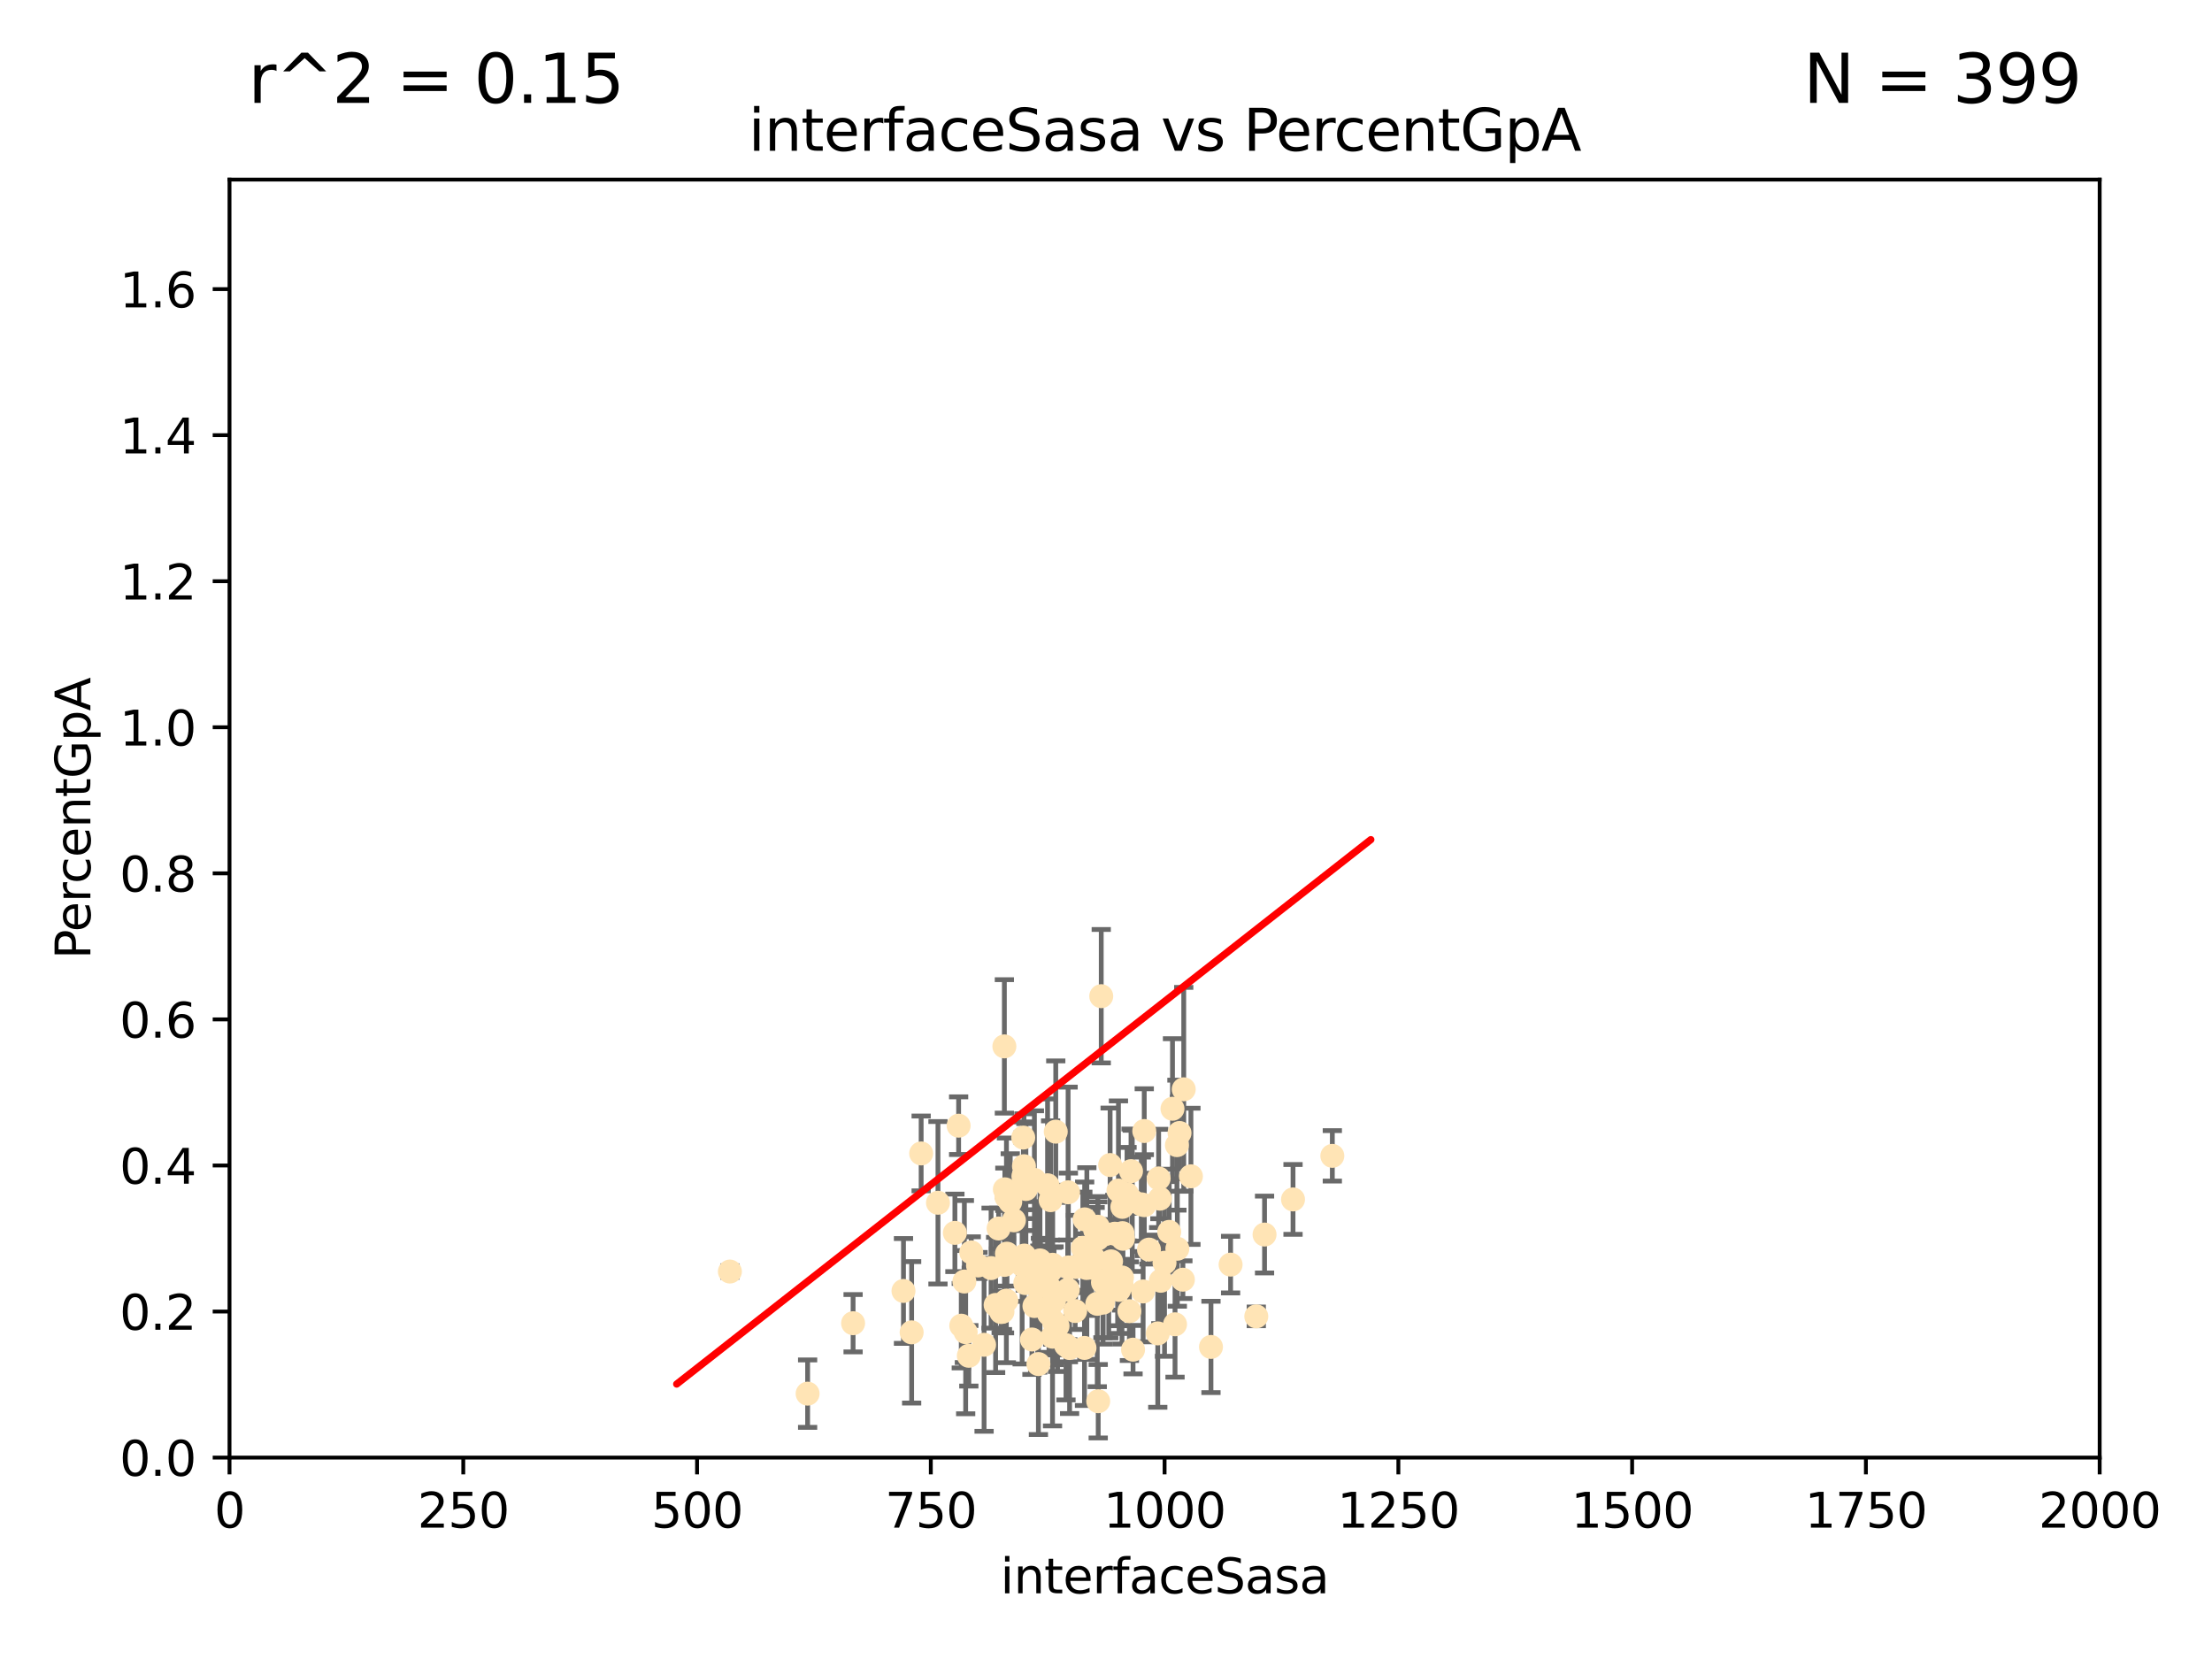<?xml version="1.0" encoding="utf-8" standalone="no"?>
<!DOCTYPE svg PUBLIC "-//W3C//DTD SVG 1.1//EN"
  "http://www.w3.org/Graphics/SVG/1.1/DTD/svg11.dtd">
<svg xmlns:xlink="http://www.w3.org/1999/xlink" width="460.8pt" height="345.6pt" viewBox="0 0 460.8 345.6" xmlns="http://www.w3.org/2000/svg" version="1.1">
 <defs>
  <style type="text/css">*{stroke-linejoin: round; stroke-linecap: butt}</style>
 </defs>
 <g id="figure_1">
  <g id="patch_1">
   <path d="M 0 345.6 
L 460.8 345.6 
L 460.8 0 
L 0 0 
z
" style="fill: #ffffff"/>
  </g>
  <g id="axes_1">
   <g id="patch_2">
    <path d="M 47.81 303.64 
L 437.4 303.64 
L 437.4 37.411 
L 47.81 37.411 
z
" style="fill: #ffffff"/>
   </g>
   <g id="PathCollection_1">
    <defs>
     <path id="me4a3d2f483" d="M 0 1.118 
C 0.297 1.118 0.581 1 0.791 0.791 
C 1 0.581 1.118 0.297 1.118 0 
C 1.118 -0.297 1 -0.581 0.791 -0.791 
C 0.581 -1 0.297 -1.118 0 -1.118 
C -0.297 -1.118 -0.581 -1 -0.791 -0.791 
C -1 -0.581 -1.118 -0.297 -1.118 0 
C -1.118 0.297 -1 0.581 -0.791 0.791 
C -0.581 1 -0.297 1.118 0 1.118 
z
" style="stroke: #ffe4b5"/>
    </defs>
    <g clip-path="url(#pcd33c5fe5e)">
     <use xlink:href="#me4a3d2f483" x="245.718" y="236.024" style="fill: #ffe4b5; stroke: #ffe4b5"/>
     <use xlink:href="#me4a3d2f483" x="241.623" y="249.706" style="fill: #ffe4b5; stroke: #ffe4b5"/>
     <use xlink:href="#me4a3d2f483" x="277.549" y="240.787" style="fill: #ffe4b5; stroke: #ffe4b5"/>
     <use xlink:href="#me4a3d2f483" x="216.171" y="268.084" style="fill: #ffe4b5; stroke: #ffe4b5"/>
     <use xlink:href="#me4a3d2f483" x="245.174" y="238.556" style="fill: #ffe4b5; stroke: #ffe4b5"/>
     <use xlink:href="#me4a3d2f483" x="229.766" y="267.146" style="fill: #ffe4b5; stroke: #ffe4b5"/>
     <use xlink:href="#me4a3d2f483" x="215.495" y="272.073" style="fill: #ffe4b5; stroke: #ffe4b5"/>
     <use xlink:href="#me4a3d2f483" x="241.368" y="245.488" style="fill: #ffe4b5; stroke: #ffe4b5"/>
     <use xlink:href="#me4a3d2f483" x="225.576" y="259.945" style="fill: #ffe4b5; stroke: #ffe4b5"/>
     <use xlink:href="#me4a3d2f483" x="213.394" y="261.555" style="fill: #ffe4b5; stroke: #ffe4b5"/>
     <use xlink:href="#me4a3d2f483" x="233.829" y="256.883" style="fill: #ffe4b5; stroke: #ffe4b5"/>
     <use xlink:href="#me4a3d2f483" x="219.261" y="278.454" style="fill: #ffe4b5; stroke: #ffe4b5"/>
     <use xlink:href="#me4a3d2f483" x="233.732" y="266.121" style="fill: #ffe4b5; stroke: #ffe4b5"/>
     <use xlink:href="#me4a3d2f483" x="213.31" y="242.941" style="fill: #ffe4b5; stroke: #ffe4b5"/>
     <use xlink:href="#me4a3d2f483" x="263.429" y="257.179" style="fill: #ffe4b5; stroke: #ffe4b5"/>
     <use xlink:href="#me4a3d2f483" x="210.452" y="250.368" style="fill: #ffe4b5; stroke: #ffe4b5"/>
     <use xlink:href="#me4a3d2f483" x="232.824" y="266.011" style="fill: #ffe4b5; stroke: #ffe4b5"/>
     <use xlink:href="#me4a3d2f483" x="218.863" y="250.018" style="fill: #ffe4b5; stroke: #ffe4b5"/>
     <use xlink:href="#me4a3d2f483" x="218.641" y="268.294" style="fill: #ffe4b5; stroke: #ffe4b5"/>
     <use xlink:href="#me4a3d2f483" x="252.269" y="280.592" style="fill: #ffe4b5; stroke: #ffe4b5"/>
     <use xlink:href="#me4a3d2f483" x="229.784" y="271.362" style="fill: #ffe4b5; stroke: #ffe4b5"/>
     <use xlink:href="#me4a3d2f483" x="206.461" y="264.167" style="fill: #ffe4b5; stroke: #ffe4b5"/>
     <use xlink:href="#me4a3d2f483" x="243.569" y="256.619" style="fill: #ffe4b5; stroke: #ffe4b5"/>
     <use xlink:href="#me4a3d2f483" x="228.695" y="255.55" style="fill: #ffe4b5; stroke: #ffe4b5"/>
     <use xlink:href="#me4a3d2f483" x="222.506" y="248.374" style="fill: #ffe4b5; stroke: #ffe4b5"/>
     <use xlink:href="#me4a3d2f483" x="211.22" y="254.217" style="fill: #ffe4b5; stroke: #ffe4b5"/>
     <use xlink:href="#me4a3d2f483" x="235.873" y="250.156" style="fill: #ffe4b5; stroke: #ffe4b5"/>
     <use xlink:href="#me4a3d2f483" x="245.26" y="260.133" style="fill: #ffe4b5; stroke: #ffe4b5"/>
     <use xlink:href="#me4a3d2f483" x="234.782" y="248.766" style="fill: #ffe4b5; stroke: #ffe4b5"/>
     <use xlink:href="#me4a3d2f483" x="213.584" y="267.291" style="fill: #ffe4b5; stroke: #ffe4b5"/>
     <use xlink:href="#me4a3d2f483" x="225.956" y="254.013" style="fill: #ffe4b5; stroke: #ffe4b5"/>
     <use xlink:href="#me4a3d2f483" x="200.897" y="266.966" style="fill: #ffe4b5; stroke: #ffe4b5"/>
     <use xlink:href="#me4a3d2f483" x="214.971" y="279.041" style="fill: #ffe4b5; stroke: #ffe4b5"/>
     <use xlink:href="#me4a3d2f483" x="223.979" y="273.113" style="fill: #ffe4b5; stroke: #ffe4b5"/>
     <use xlink:href="#me4a3d2f483" x="242.591" y="263.055" style="fill: #ffe4b5; stroke: #ffe4b5"/>
     <use xlink:href="#me4a3d2f483" x="215.488" y="245.794" style="fill: #ffe4b5; stroke: #ffe4b5"/>
     <use xlink:href="#me4a3d2f483" x="225.921" y="280.798" style="fill: #ffe4b5; stroke: #ffe4b5"/>
     <use xlink:href="#me4a3d2f483" x="152.051" y="264.885" style="fill: #ffe4b5; stroke: #ffe4b5"/>
     <use xlink:href="#me4a3d2f483" x="216.645" y="262.566" style="fill: #ffe4b5; stroke: #ffe4b5"/>
     <use xlink:href="#me4a3d2f483" x="239.356" y="260.314" style="fill: #ffe4b5; stroke: #ffe4b5"/>
     <use xlink:href="#me4a3d2f483" x="195.396" y="250.558" style="fill: #ffe4b5; stroke: #ffe4b5"/>
     <use xlink:href="#me4a3d2f483" x="199.699" y="234.499" style="fill: #ffe4b5; stroke: #ffe4b5"/>
     <use xlink:href="#me4a3d2f483" x="213.711" y="247.693" style="fill: #ffe4b5; stroke: #ffe4b5"/>
     <use xlink:href="#me4a3d2f483" x="220.307" y="276.213" style="fill: #ffe4b5; stroke: #ffe4b5"/>
     <use xlink:href="#me4a3d2f483" x="209.644" y="270.942" style="fill: #ffe4b5; stroke: #ffe4b5"/>
     <use xlink:href="#me4a3d2f483" x="209.763" y="261.159" style="fill: #ffe4b5; stroke: #ffe4b5"/>
     <use xlink:href="#me4a3d2f483" x="256.356" y="263.443" style="fill: #ffe4b5; stroke: #ffe4b5"/>
     <use xlink:href="#me4a3d2f483" x="222.816" y="280.816" style="fill: #ffe4b5; stroke: #ffe4b5"/>
     <use xlink:href="#me4a3d2f483" x="222.066" y="280.225" style="fill: #ffe4b5; stroke: #ffe4b5"/>
     <use xlink:href="#me4a3d2f483" x="209.663" y="249.368" style="fill: #ffe4b5; stroke: #ffe4b5"/>
     <use xlink:href="#me4a3d2f483" x="244.781" y="275.875" style="fill: #ffe4b5; stroke: #ffe4b5"/>
     <use xlink:href="#me4a3d2f483" x="218.819" y="264.76" style="fill: #ffe4b5; stroke: #ffe4b5"/>
     <use xlink:href="#me4a3d2f483" x="230.304" y="257.072" style="fill: #ffe4b5; stroke: #ffe4b5"/>
     <use xlink:href="#me4a3d2f483" x="188.212" y="268.929" style="fill: #ffe4b5; stroke: #ffe4b5"/>
     <use xlink:href="#me4a3d2f483" x="189.913" y="277.551" style="fill: #ffe4b5; stroke: #ffe4b5"/>
     <use xlink:href="#me4a3d2f483" x="248.092" y="245.048" style="fill: #ffe4b5; stroke: #ffe4b5"/>
     <use xlink:href="#me4a3d2f483" x="213.16" y="236.977" style="fill: #ffe4b5; stroke: #ffe4b5"/>
     <use xlink:href="#me4a3d2f483" x="238.37" y="235.615" style="fill: #ffe4b5; stroke: #ffe4b5"/>
     <use xlink:href="#me4a3d2f483" x="201.168" y="277.511" style="fill: #ffe4b5; stroke: #ffe4b5"/>
     <use xlink:href="#me4a3d2f483" x="212.93" y="263.511" style="fill: #ffe4b5; stroke: #ffe4b5"/>
     <use xlink:href="#me4a3d2f483" x="227.125" y="264.074" style="fill: #ffe4b5; stroke: #ffe4b5"/>
     <use xlink:href="#me4a3d2f483" x="244.251" y="230.974" style="fill: #ffe4b5; stroke: #ffe4b5"/>
     <use xlink:href="#me4a3d2f483" x="209.229" y="217.98" style="fill: #ffe4b5; stroke: #ffe4b5"/>
     <use xlink:href="#me4a3d2f483" x="203.738" y="263.623" style="fill: #ffe4b5; stroke: #ffe4b5"/>
     <use xlink:href="#me4a3d2f483" x="246.594" y="226.92" style="fill: #ffe4b5; stroke: #ffe4b5"/>
     <use xlink:href="#me4a3d2f483" x="208.563" y="273.317" style="fill: #ffe4b5; stroke: #ffe4b5"/>
     <use xlink:href="#me4a3d2f483" x="226.326" y="264.148" style="fill: #ffe4b5; stroke: #ffe4b5"/>
     <use xlink:href="#me4a3d2f483" x="229.408" y="207.524" style="fill: #ffe4b5; stroke: #ffe4b5"/>
     <use xlink:href="#me4a3d2f483" x="233.806" y="251.412" style="fill: #ffe4b5; stroke: #ffe4b5"/>
     <use xlink:href="#me4a3d2f483" x="222.561" y="264.031" style="fill: #ffe4b5; stroke: #ffe4b5"/>
     <use xlink:href="#me4a3d2f483" x="233.642" y="267.635" style="fill: #ffe4b5; stroke: #ffe4b5"/>
     <use xlink:href="#me4a3d2f483" x="219.574" y="270.997" style="fill: #ffe4b5; stroke: #ffe4b5"/>
     <use xlink:href="#me4a3d2f483" x="269.36" y="249.862" style="fill: #ffe4b5; stroke: #ffe4b5"/>
     <use xlink:href="#me4a3d2f483" x="224.047" y="263.927" style="fill: #ffe4b5; stroke: #ffe4b5"/>
     <use xlink:href="#me4a3d2f483" x="235.612" y="243.97" style="fill: #ffe4b5; stroke: #ffe4b5"/>
     <use xlink:href="#me4a3d2f483" x="168.242" y="290.323" style="fill: #ffe4b5; stroke: #ffe4b5"/>
     <use xlink:href="#me4a3d2f483" x="236.035" y="281.157" style="fill: #ffe4b5; stroke: #ffe4b5"/>
     <use xlink:href="#me4a3d2f483" x="246.417" y="266.582" style="fill: #ffe4b5; stroke: #ffe4b5"/>
     <use xlink:href="#me4a3d2f483" x="235.275" y="273.146" style="fill: #ffe4b5; stroke: #ffe4b5"/>
     <use xlink:href="#me4a3d2f483" x="216.625" y="266.085" style="fill: #ffe4b5; stroke: #ffe4b5"/>
     <use xlink:href="#me4a3d2f483" x="230.97" y="266.38" style="fill: #ffe4b5; stroke: #ffe4b5"/>
     <use xlink:href="#me4a3d2f483" x="238.134" y="269.032" style="fill: #ffe4b5; stroke: #ffe4b5"/>
     <use xlink:href="#me4a3d2f483" x="237.753" y="250.882" style="fill: #ffe4b5; stroke: #ffe4b5"/>
     <use xlink:href="#me4a3d2f483" x="233.126" y="268.709" style="fill: #ffe4b5; stroke: #ffe4b5"/>
     <use xlink:href="#me4a3d2f483" x="227.801" y="262.072" style="fill: #ffe4b5; stroke: #ffe4b5"/>
     <use xlink:href="#me4a3d2f483" x="228.58" y="271.608" style="fill: #ffe4b5; stroke: #ffe4b5"/>
     <use xlink:href="#me4a3d2f483" x="228.693" y="258.03" style="fill: #ffe4b5; stroke: #ffe4b5"/>
     <use xlink:href="#me4a3d2f483" x="216.746" y="264.173" style="fill: #ffe4b5; stroke: #ffe4b5"/>
     <use xlink:href="#me4a3d2f483" x="219.935" y="235.745" style="fill: #ffe4b5; stroke: #ffe4b5"/>
     <use xlink:href="#me4a3d2f483" x="202.329" y="260.898" style="fill: #ffe4b5; stroke: #ffe4b5"/>
     <use xlink:href="#me4a3d2f483" x="232.224" y="257.002" style="fill: #ffe4b5; stroke: #ffe4b5"/>
     <use xlink:href="#me4a3d2f483" x="233.923" y="258.061" style="fill: #ffe4b5; stroke: #ffe4b5"/>
     <use xlink:href="#me4a3d2f483" x="228.778" y="291.9" style="fill: #ffe4b5; stroke: #ffe4b5"/>
     <use xlink:href="#me4a3d2f483" x="231.457" y="262.765" style="fill: #ffe4b5; stroke: #ffe4b5"/>
     <use xlink:href="#me4a3d2f483" x="219.294" y="263.471" style="fill: #ffe4b5; stroke: #ffe4b5"/>
     <use xlink:href="#me4a3d2f483" x="209.328" y="247.753" style="fill: #ffe4b5; stroke: #ffe4b5"/>
     <use xlink:href="#me4a3d2f483" x="208.029" y="255.921" style="fill: #ffe4b5; stroke: #ffe4b5"/>
     <use xlink:href="#me4a3d2f483" x="177.715" y="275.649" style="fill: #ffe4b5; stroke: #ffe4b5"/>
     <use xlink:href="#me4a3d2f483" x="198.922" y="256.829" style="fill: #ffe4b5; stroke: #ffe4b5"/>
     <use xlink:href="#me4a3d2f483" x="218.522" y="273.715" style="fill: #ffe4b5; stroke: #ffe4b5"/>
     <use xlink:href="#me4a3d2f483" x="222.44" y="268.685" style="fill: #ffe4b5; stroke: #ffe4b5"/>
     <use xlink:href="#me4a3d2f483" x="200.249" y="276.163" style="fill: #ffe4b5; stroke: #ffe4b5"/>
     <use xlink:href="#me4a3d2f483" x="241.818" y="266.809" style="fill: #ffe4b5; stroke: #ffe4b5"/>
     <use xlink:href="#me4a3d2f483" x="209.256" y="263.501" style="fill: #ffe4b5; stroke: #ffe4b5"/>
     <use xlink:href="#me4a3d2f483" x="205.002" y="280.144" style="fill: #ffe4b5; stroke: #ffe4b5"/>
     <use xlink:href="#me4a3d2f483" x="226.41" y="263.219" style="fill: #ffe4b5; stroke: #ffe4b5"/>
     <use xlink:href="#me4a3d2f483" x="218.226" y="246.911" style="fill: #ffe4b5; stroke: #ffe4b5"/>
     <use xlink:href="#me4a3d2f483" x="191.894" y="240.283" style="fill: #ffe4b5; stroke: #ffe4b5"/>
     <use xlink:href="#me4a3d2f483" x="232.996" y="248.009" style="fill: #ffe4b5; stroke: #ffe4b5"/>
     <use xlink:href="#me4a3d2f483" x="219.576" y="275.418" style="fill: #ffe4b5; stroke: #ffe4b5"/>
     <use xlink:href="#me4a3d2f483" x="228.138" y="256.25" style="fill: #ffe4b5; stroke: #ffe4b5"/>
     <use xlink:href="#me4a3d2f483" x="261.707" y="274.226" style="fill: #ffe4b5; stroke: #ffe4b5"/>
     <use xlink:href="#me4a3d2f483" x="238.38" y="251.06" style="fill: #ffe4b5; stroke: #ffe4b5"/>
     <use xlink:href="#me4a3d2f483" x="231.26" y="242.696" style="fill: #ffe4b5; stroke: #ffe4b5"/>
     <use xlink:href="#me4a3d2f483" x="216.319" y="284.159" style="fill: #ffe4b5; stroke: #ffe4b5"/>
     <use xlink:href="#me4a3d2f483" x="213.195" y="245.033" style="fill: #ffe4b5; stroke: #ffe4b5"/>
     <use xlink:href="#me4a3d2f483" x="241.185" y="277.773" style="fill: #ffe4b5; stroke: #ffe4b5"/>
     <use xlink:href="#me4a3d2f483" x="201.825" y="282.435" style="fill: #ffe4b5; stroke: #ffe4b5"/>
     <use xlink:href="#me4a3d2f483" x="207.407" y="271.843" style="fill: #ffe4b5; stroke: #ffe4b5"/>
     <use xlink:href="#me4a3d2f483" x="208.833" y="273.251" style="fill: #ffe4b5; stroke: #ffe4b5"/>
    </g>
   </g>
   <g id="matplotlib.axis_1">
    <g id="xtick_1">
     <g id="line2d_1">
      <defs>
       <path id="m307e6aec9a" d="M 0 0 
L 0 3.5 
" style="stroke: #000000; stroke-width: 0.8"/>
      </defs>
      <g>
       <use xlink:href="#m307e6aec9a" x="47.81" y="303.64" style="stroke: #000000; stroke-width: 0.8"/>
      </g>
     </g>
     <g id="text_1">
      <!-- 0 -->
      <g transform="translate(44.629 318.238)scale(0.1 -0.1)">
       <defs>
        <path id="DejaVuSans-30" d="M 2034 4250 
Q 1547 4250 1301 3770 
Q 1056 3291 1056 2328 
Q 1056 1369 1301 889 
Q 1547 409 2034 409 
Q 2525 409 2770 889 
Q 3016 1369 3016 2328 
Q 3016 3291 2770 3770 
Q 2525 4250 2034 4250 
z
M 2034 4750 
Q 2819 4750 3233 4129 
Q 3647 3509 3647 2328 
Q 3647 1150 3233 529 
Q 2819 -91 2034 -91 
Q 1250 -91 836 529 
Q 422 1150 422 2328 
Q 422 3509 836 4129 
Q 1250 4750 2034 4750 
z
" transform="scale(0.016)"/>
       </defs>
       <use xlink:href="#DejaVuSans-30"/>
      </g>
     </g>
    </g>
    <g id="xtick_2">
     <g id="line2d_2">
      <g>
       <use xlink:href="#m307e6aec9a" x="96.509" y="303.64" style="stroke: #000000; stroke-width: 0.8"/>
      </g>
     </g>
     <g id="text_2">
      <!-- 250 -->
      <g transform="translate(86.965 318.238)scale(0.1 -0.1)">
       <defs>
        <path id="DejaVuSans-32" d="M 1228 531 
L 3431 531 
L 3431 0 
L 469 0 
L 469 531 
Q 828 903 1448 1529 
Q 2069 2156 2228 2338 
Q 2531 2678 2651 2914 
Q 2772 3150 2772 3378 
Q 2772 3750 2511 3984 
Q 2250 4219 1831 4219 
Q 1534 4219 1204 4116 
Q 875 4013 500 3803 
L 500 4441 
Q 881 4594 1212 4672 
Q 1544 4750 1819 4750 
Q 2544 4750 2975 4387 
Q 3406 4025 3406 3419 
Q 3406 3131 3298 2873 
Q 3191 2616 2906 2266 
Q 2828 2175 2409 1742 
Q 1991 1309 1228 531 
z
" transform="scale(0.016)"/>
        <path id="DejaVuSans-35" d="M 691 4666 
L 3169 4666 
L 3169 4134 
L 1269 4134 
L 1269 2991 
Q 1406 3038 1543 3061 
Q 1681 3084 1819 3084 
Q 2600 3084 3056 2656 
Q 3513 2228 3513 1497 
Q 3513 744 3044 326 
Q 2575 -91 1722 -91 
Q 1428 -91 1123 -41 
Q 819 9 494 109 
L 494 744 
Q 775 591 1075 516 
Q 1375 441 1709 441 
Q 2250 441 2565 725 
Q 2881 1009 2881 1497 
Q 2881 1984 2565 2268 
Q 2250 2553 1709 2553 
Q 1456 2553 1204 2497 
Q 953 2441 691 2322 
L 691 4666 
z
" transform="scale(0.016)"/>
       </defs>
       <use xlink:href="#DejaVuSans-32"/>
       <use xlink:href="#DejaVuSans-35" x="63.623"/>
       <use xlink:href="#DejaVuSans-30" x="127.246"/>
      </g>
     </g>
    </g>
    <g id="xtick_3">
     <g id="line2d_3">
      <g>
       <use xlink:href="#m307e6aec9a" x="145.208" y="303.64" style="stroke: #000000; stroke-width: 0.8"/>
      </g>
     </g>
     <g id="text_3">
      <!-- 500 -->
      <g transform="translate(135.664 318.238)scale(0.1 -0.1)">
       <use xlink:href="#DejaVuSans-35"/>
       <use xlink:href="#DejaVuSans-30" x="63.623"/>
       <use xlink:href="#DejaVuSans-30" x="127.246"/>
      </g>
     </g>
    </g>
    <g id="xtick_4">
     <g id="line2d_4">
      <g>
       <use xlink:href="#m307e6aec9a" x="193.906" y="303.64" style="stroke: #000000; stroke-width: 0.8"/>
      </g>
     </g>
     <g id="text_4">
      <!-- 750 -->
      <g transform="translate(184.363 318.238)scale(0.1 -0.1)">
       <defs>
        <path id="DejaVuSans-37" d="M 525 4666 
L 3525 4666 
L 3525 4397 
L 1831 0 
L 1172 0 
L 2766 4134 
L 525 4134 
L 525 4666 
z
" transform="scale(0.016)"/>
       </defs>
       <use xlink:href="#DejaVuSans-37"/>
       <use xlink:href="#DejaVuSans-35" x="63.623"/>
       <use xlink:href="#DejaVuSans-30" x="127.246"/>
      </g>
     </g>
    </g>
    <g id="xtick_5">
     <g id="line2d_5">
      <g>
       <use xlink:href="#m307e6aec9a" x="242.605" y="303.64" style="stroke: #000000; stroke-width: 0.8"/>
      </g>
     </g>
     <g id="text_5">
      <!-- 1000 -->
      <g transform="translate(229.88 318.238)scale(0.1 -0.1)">
       <defs>
        <path id="DejaVuSans-31" d="M 794 531 
L 1825 531 
L 1825 4091 
L 703 3866 
L 703 4441 
L 1819 4666 
L 2450 4666 
L 2450 531 
L 3481 531 
L 3481 0 
L 794 0 
L 794 531 
z
" transform="scale(0.016)"/>
       </defs>
       <use xlink:href="#DejaVuSans-31"/>
       <use xlink:href="#DejaVuSans-30" x="63.623"/>
       <use xlink:href="#DejaVuSans-30" x="127.246"/>
       <use xlink:href="#DejaVuSans-30" x="190.869"/>
      </g>
     </g>
    </g>
    <g id="xtick_6">
     <g id="line2d_6">
      <g>
       <use xlink:href="#m307e6aec9a" x="291.304" y="303.64" style="stroke: #000000; stroke-width: 0.8"/>
      </g>
     </g>
     <g id="text_6">
      <!-- 1250 -->
      <g transform="translate(278.579 318.238)scale(0.1 -0.1)">
       <use xlink:href="#DejaVuSans-31"/>
       <use xlink:href="#DejaVuSans-32" x="63.623"/>
       <use xlink:href="#DejaVuSans-35" x="127.246"/>
       <use xlink:href="#DejaVuSans-30" x="190.869"/>
      </g>
     </g>
    </g>
    <g id="xtick_7">
     <g id="line2d_7">
      <g>
       <use xlink:href="#m307e6aec9a" x="340.002" y="303.64" style="stroke: #000000; stroke-width: 0.8"/>
      </g>
     </g>
     <g id="text_7">
      <!-- 1500 -->
      <g transform="translate(327.277 318.238)scale(0.1 -0.1)">
       <use xlink:href="#DejaVuSans-31"/>
       <use xlink:href="#DejaVuSans-35" x="63.623"/>
       <use xlink:href="#DejaVuSans-30" x="127.246"/>
       <use xlink:href="#DejaVuSans-30" x="190.869"/>
      </g>
     </g>
    </g>
    <g id="xtick_8">
     <g id="line2d_8">
      <g>
       <use xlink:href="#m307e6aec9a" x="388.701" y="303.64" style="stroke: #000000; stroke-width: 0.8"/>
      </g>
     </g>
     <g id="text_8">
      <!-- 1750 -->
      <g transform="translate(375.976 318.238)scale(0.1 -0.1)">
       <use xlink:href="#DejaVuSans-31"/>
       <use xlink:href="#DejaVuSans-37" x="63.623"/>
       <use xlink:href="#DejaVuSans-35" x="127.246"/>
       <use xlink:href="#DejaVuSans-30" x="190.869"/>
      </g>
     </g>
    </g>
    <g id="xtick_9">
     <g id="line2d_9">
      <g>
       <use xlink:href="#m307e6aec9a" x="437.4" y="303.64" style="stroke: #000000; stroke-width: 0.8"/>
      </g>
     </g>
     <g id="text_9">
      <!-- 2000 -->
      <g transform="translate(424.675 318.238)scale(0.1 -0.1)">
       <use xlink:href="#DejaVuSans-32"/>
       <use xlink:href="#DejaVuSans-30" x="63.623"/>
       <use xlink:href="#DejaVuSans-30" x="127.246"/>
       <use xlink:href="#DejaVuSans-30" x="190.869"/>
      </g>
     </g>
    </g>
    <g id="text_10">
     <!-- interfaceSasa -->
     <g transform="translate(208.398 331.917)scale(0.1 -0.1)">
      <defs>
       <path id="DejaVuSans-69" d="M 603 3500 
L 1178 3500 
L 1178 0 
L 603 0 
L 603 3500 
z
M 603 4863 
L 1178 4863 
L 1178 4134 
L 603 4134 
L 603 4863 
z
" transform="scale(0.016)"/>
       <path id="DejaVuSans-6e" d="M 3513 2113 
L 3513 0 
L 2938 0 
L 2938 2094 
Q 2938 2591 2744 2837 
Q 2550 3084 2163 3084 
Q 1697 3084 1428 2787 
Q 1159 2491 1159 1978 
L 1159 0 
L 581 0 
L 581 3500 
L 1159 3500 
L 1159 2956 
Q 1366 3272 1645 3428 
Q 1925 3584 2291 3584 
Q 2894 3584 3203 3211 
Q 3513 2838 3513 2113 
z
" transform="scale(0.016)"/>
       <path id="DejaVuSans-74" d="M 1172 4494 
L 1172 3500 
L 2356 3500 
L 2356 3053 
L 1172 3053 
L 1172 1153 
Q 1172 725 1289 603 
Q 1406 481 1766 481 
L 2356 481 
L 2356 0 
L 1766 0 
Q 1100 0 847 248 
Q 594 497 594 1153 
L 594 3053 
L 172 3053 
L 172 3500 
L 594 3500 
L 594 4494 
L 1172 4494 
z
" transform="scale(0.016)"/>
       <path id="DejaVuSans-65" d="M 3597 1894 
L 3597 1613 
L 953 1613 
Q 991 1019 1311 708 
Q 1631 397 2203 397 
Q 2534 397 2845 478 
Q 3156 559 3463 722 
L 3463 178 
Q 3153 47 2828 -22 
Q 2503 -91 2169 -91 
Q 1331 -91 842 396 
Q 353 884 353 1716 
Q 353 2575 817 3079 
Q 1281 3584 2069 3584 
Q 2775 3584 3186 3129 
Q 3597 2675 3597 1894 
z
M 3022 2063 
Q 3016 2534 2758 2815 
Q 2500 3097 2075 3097 
Q 1594 3097 1305 2825 
Q 1016 2553 972 2059 
L 3022 2063 
z
" transform="scale(0.016)"/>
       <path id="DejaVuSans-72" d="M 2631 2963 
Q 2534 3019 2420 3045 
Q 2306 3072 2169 3072 
Q 1681 3072 1420 2755 
Q 1159 2438 1159 1844 
L 1159 0 
L 581 0 
L 581 3500 
L 1159 3500 
L 1159 2956 
Q 1341 3275 1631 3429 
Q 1922 3584 2338 3584 
Q 2397 3584 2469 3576 
Q 2541 3569 2628 3553 
L 2631 2963 
z
" transform="scale(0.016)"/>
       <path id="DejaVuSans-66" d="M 2375 4863 
L 2375 4384 
L 1825 4384 
Q 1516 4384 1395 4259 
Q 1275 4134 1275 3809 
L 1275 3500 
L 2222 3500 
L 2222 3053 
L 1275 3053 
L 1275 0 
L 697 0 
L 697 3053 
L 147 3053 
L 147 3500 
L 697 3500 
L 697 3744 
Q 697 4328 969 4595 
Q 1241 4863 1831 4863 
L 2375 4863 
z
" transform="scale(0.016)"/>
       <path id="DejaVuSans-61" d="M 2194 1759 
Q 1497 1759 1228 1600 
Q 959 1441 959 1056 
Q 959 750 1161 570 
Q 1363 391 1709 391 
Q 2188 391 2477 730 
Q 2766 1069 2766 1631 
L 2766 1759 
L 2194 1759 
z
M 3341 1997 
L 3341 0 
L 2766 0 
L 2766 531 
Q 2569 213 2275 61 
Q 1981 -91 1556 -91 
Q 1019 -91 701 211 
Q 384 513 384 1019 
Q 384 1609 779 1909 
Q 1175 2209 1959 2209 
L 2766 2209 
L 2766 2266 
Q 2766 2663 2505 2880 
Q 2244 3097 1772 3097 
Q 1472 3097 1187 3025 
Q 903 2953 641 2809 
L 641 3341 
Q 956 3463 1253 3523 
Q 1550 3584 1831 3584 
Q 2591 3584 2966 3190 
Q 3341 2797 3341 1997 
z
" transform="scale(0.016)"/>
       <path id="DejaVuSans-63" d="M 3122 3366 
L 3122 2828 
Q 2878 2963 2633 3030 
Q 2388 3097 2138 3097 
Q 1578 3097 1268 2742 
Q 959 2388 959 1747 
Q 959 1106 1268 751 
Q 1578 397 2138 397 
Q 2388 397 2633 464 
Q 2878 531 3122 666 
L 3122 134 
Q 2881 22 2623 -34 
Q 2366 -91 2075 -91 
Q 1284 -91 818 406 
Q 353 903 353 1747 
Q 353 2603 823 3093 
Q 1294 3584 2113 3584 
Q 2378 3584 2631 3529 
Q 2884 3475 3122 3366 
z
" transform="scale(0.016)"/>
       <path id="DejaVuSans-53" d="M 3425 4513 
L 3425 3897 
Q 3066 4069 2747 4153 
Q 2428 4238 2131 4238 
Q 1616 4238 1336 4038 
Q 1056 3838 1056 3469 
Q 1056 3159 1242 3001 
Q 1428 2844 1947 2747 
L 2328 2669 
Q 3034 2534 3370 2195 
Q 3706 1856 3706 1288 
Q 3706 609 3251 259 
Q 2797 -91 1919 -91 
Q 1588 -91 1214 -16 
Q 841 59 441 206 
L 441 856 
Q 825 641 1194 531 
Q 1563 422 1919 422 
Q 2459 422 2753 634 
Q 3047 847 3047 1241 
Q 3047 1584 2836 1778 
Q 2625 1972 2144 2069 
L 1759 2144 
Q 1053 2284 737 2584 
Q 422 2884 422 3419 
Q 422 4038 858 4394 
Q 1294 4750 2059 4750 
Q 2388 4750 2728 4690 
Q 3069 4631 3425 4513 
z
" transform="scale(0.016)"/>
       <path id="DejaVuSans-73" d="M 2834 3397 
L 2834 2853 
Q 2591 2978 2328 3040 
Q 2066 3103 1784 3103 
Q 1356 3103 1142 2972 
Q 928 2841 928 2578 
Q 928 2378 1081 2264 
Q 1234 2150 1697 2047 
L 1894 2003 
Q 2506 1872 2764 1633 
Q 3022 1394 3022 966 
Q 3022 478 2636 193 
Q 2250 -91 1575 -91 
Q 1294 -91 989 -36 
Q 684 19 347 128 
L 347 722 
Q 666 556 975 473 
Q 1284 391 1588 391 
Q 1994 391 2212 530 
Q 2431 669 2431 922 
Q 2431 1156 2273 1281 
Q 2116 1406 1581 1522 
L 1381 1569 
Q 847 1681 609 1914 
Q 372 2147 372 2553 
Q 372 3047 722 3315 
Q 1072 3584 1716 3584 
Q 2034 3584 2315 3537 
Q 2597 3491 2834 3397 
z
" transform="scale(0.016)"/>
      </defs>
      <use xlink:href="#DejaVuSans-69"/>
      <use xlink:href="#DejaVuSans-6e" x="27.783"/>
      <use xlink:href="#DejaVuSans-74" x="91.162"/>
      <use xlink:href="#DejaVuSans-65" x="130.371"/>
      <use xlink:href="#DejaVuSans-72" x="191.895"/>
      <use xlink:href="#DejaVuSans-66" x="233.008"/>
      <use xlink:href="#DejaVuSans-61" x="268.213"/>
      <use xlink:href="#DejaVuSans-63" x="329.492"/>
      <use xlink:href="#DejaVuSans-65" x="384.473"/>
      <use xlink:href="#DejaVuSans-53" x="445.996"/>
      <use xlink:href="#DejaVuSans-61" x="509.473"/>
      <use xlink:href="#DejaVuSans-73" x="570.752"/>
      <use xlink:href="#DejaVuSans-61" x="622.852"/>
     </g>
    </g>
   </g>
   <g id="matplotlib.axis_2">
    <g id="ytick_1">
     <g id="line2d_10">
      <defs>
       <path id="mfdc27b64cf" d="M 0 0 
L -3.5 0 
" style="stroke: #000000; stroke-width: 0.8"/>
      </defs>
      <g>
       <use xlink:href="#mfdc27b64cf" x="47.81" y="303.64" style="stroke: #000000; stroke-width: 0.8"/>
      </g>
     </g>
     <g id="text_11">
      <!-- 0.0 -->
      <g transform="translate(24.907 307.439)scale(0.1 -0.1)">
       <defs>
        <path id="DejaVuSans-2e" d="M 684 794 
L 1344 794 
L 1344 0 
L 684 0 
L 684 794 
z
" transform="scale(0.016)"/>
       </defs>
       <use xlink:href="#DejaVuSans-30"/>
       <use xlink:href="#DejaVuSans-2e" x="63.623"/>
       <use xlink:href="#DejaVuSans-30" x="95.41"/>
      </g>
     </g>
    </g>
    <g id="ytick_2">
     <g id="line2d_11">
      <g>
       <use xlink:href="#mfdc27b64cf" x="47.81" y="273.214" style="stroke: #000000; stroke-width: 0.8"/>
      </g>
     </g>
     <g id="text_12">
      <!-- 0.2 -->
      <g transform="translate(24.907 277.013)scale(0.1 -0.1)">
       <use xlink:href="#DejaVuSans-30"/>
       <use xlink:href="#DejaVuSans-2e" x="63.623"/>
       <use xlink:href="#DejaVuSans-32" x="95.41"/>
      </g>
     </g>
    </g>
    <g id="ytick_3">
     <g id="line2d_12">
      <g>
       <use xlink:href="#mfdc27b64cf" x="47.81" y="242.788" style="stroke: #000000; stroke-width: 0.8"/>
      </g>
     </g>
     <g id="text_13">
      <!-- 0.4 -->
      <g transform="translate(24.907 246.587)scale(0.1 -0.1)">
       <defs>
        <path id="DejaVuSans-34" d="M 2419 4116 
L 825 1625 
L 2419 1625 
L 2419 4116 
z
M 2253 4666 
L 3047 4666 
L 3047 1625 
L 3713 1625 
L 3713 1100 
L 3047 1100 
L 3047 0 
L 2419 0 
L 2419 1100 
L 313 1100 
L 313 1709 
L 2253 4666 
z
" transform="scale(0.016)"/>
       </defs>
       <use xlink:href="#DejaVuSans-30"/>
       <use xlink:href="#DejaVuSans-2e" x="63.623"/>
       <use xlink:href="#DejaVuSans-34" x="95.41"/>
      </g>
     </g>
    </g>
    <g id="ytick_4">
     <g id="line2d_13">
      <g>
       <use xlink:href="#mfdc27b64cf" x="47.81" y="212.362" style="stroke: #000000; stroke-width: 0.8"/>
      </g>
     </g>
     <g id="text_14">
      <!-- 0.6 -->
      <g transform="translate(24.907 216.161)scale(0.1 -0.1)">
       <defs>
        <path id="DejaVuSans-36" d="M 2113 2584 
Q 1688 2584 1439 2293 
Q 1191 2003 1191 1497 
Q 1191 994 1439 701 
Q 1688 409 2113 409 
Q 2538 409 2786 701 
Q 3034 994 3034 1497 
Q 3034 2003 2786 2293 
Q 2538 2584 2113 2584 
z
M 3366 4563 
L 3366 3988 
Q 3128 4100 2886 4159 
Q 2644 4219 2406 4219 
Q 1781 4219 1451 3797 
Q 1122 3375 1075 2522 
Q 1259 2794 1537 2939 
Q 1816 3084 2150 3084 
Q 2853 3084 3261 2657 
Q 3669 2231 3669 1497 
Q 3669 778 3244 343 
Q 2819 -91 2113 -91 
Q 1303 -91 875 529 
Q 447 1150 447 2328 
Q 447 3434 972 4092 
Q 1497 4750 2381 4750 
Q 2619 4750 2861 4703 
Q 3103 4656 3366 4563 
z
" transform="scale(0.016)"/>
       </defs>
       <use xlink:href="#DejaVuSans-30"/>
       <use xlink:href="#DejaVuSans-2e" x="63.623"/>
       <use xlink:href="#DejaVuSans-36" x="95.41"/>
      </g>
     </g>
    </g>
    <g id="ytick_5">
     <g id="line2d_14">
      <g>
       <use xlink:href="#mfdc27b64cf" x="47.81" y="181.935" style="stroke: #000000; stroke-width: 0.8"/>
      </g>
     </g>
     <g id="text_15">
      <!-- 0.8 -->
      <g transform="translate(24.907 185.735)scale(0.1 -0.1)">
       <defs>
        <path id="DejaVuSans-38" d="M 2034 2216 
Q 1584 2216 1326 1975 
Q 1069 1734 1069 1313 
Q 1069 891 1326 650 
Q 1584 409 2034 409 
Q 2484 409 2743 651 
Q 3003 894 3003 1313 
Q 3003 1734 2745 1975 
Q 2488 2216 2034 2216 
z
M 1403 2484 
Q 997 2584 770 2862 
Q 544 3141 544 3541 
Q 544 4100 942 4425 
Q 1341 4750 2034 4750 
Q 2731 4750 3128 4425 
Q 3525 4100 3525 3541 
Q 3525 3141 3298 2862 
Q 3072 2584 2669 2484 
Q 3125 2378 3379 2068 
Q 3634 1759 3634 1313 
Q 3634 634 3220 271 
Q 2806 -91 2034 -91 
Q 1263 -91 848 271 
Q 434 634 434 1313 
Q 434 1759 690 2068 
Q 947 2378 1403 2484 
z
M 1172 3481 
Q 1172 3119 1398 2916 
Q 1625 2713 2034 2713 
Q 2441 2713 2670 2916 
Q 2900 3119 2900 3481 
Q 2900 3844 2670 4047 
Q 2441 4250 2034 4250 
Q 1625 4250 1398 4047 
Q 1172 3844 1172 3481 
z
" transform="scale(0.016)"/>
       </defs>
       <use xlink:href="#DejaVuSans-30"/>
       <use xlink:href="#DejaVuSans-2e" x="63.623"/>
       <use xlink:href="#DejaVuSans-38" x="95.41"/>
      </g>
     </g>
    </g>
    <g id="ytick_6">
     <g id="line2d_15">
      <g>
       <use xlink:href="#mfdc27b64cf" x="47.81" y="151.509" style="stroke: #000000; stroke-width: 0.8"/>
      </g>
     </g>
     <g id="text_16">
      <!-- 1.0 -->
      <g transform="translate(24.907 155.308)scale(0.1 -0.1)">
       <use xlink:href="#DejaVuSans-31"/>
       <use xlink:href="#DejaVuSans-2e" x="63.623"/>
       <use xlink:href="#DejaVuSans-30" x="95.41"/>
      </g>
     </g>
    </g>
    <g id="ytick_7">
     <g id="line2d_16">
      <g>
       <use xlink:href="#mfdc27b64cf" x="47.81" y="121.083" style="stroke: #000000; stroke-width: 0.8"/>
      </g>
     </g>
     <g id="text_17">
      <!-- 1.2 -->
      <g transform="translate(24.907 124.882)scale(0.1 -0.1)">
       <use xlink:href="#DejaVuSans-31"/>
       <use xlink:href="#DejaVuSans-2e" x="63.623"/>
       <use xlink:href="#DejaVuSans-32" x="95.41"/>
      </g>
     </g>
    </g>
    <g id="ytick_8">
     <g id="line2d_17">
      <g>
       <use xlink:href="#mfdc27b64cf" x="47.81" y="90.657" style="stroke: #000000; stroke-width: 0.8"/>
      </g>
     </g>
     <g id="text_18">
      <!-- 1.4 -->
      <g transform="translate(24.907 94.456)scale(0.1 -0.1)">
       <use xlink:href="#DejaVuSans-31"/>
       <use xlink:href="#DejaVuSans-2e" x="63.623"/>
       <use xlink:href="#DejaVuSans-34" x="95.41"/>
      </g>
     </g>
    </g>
    <g id="ytick_9">
     <g id="line2d_18">
      <g>
       <use xlink:href="#mfdc27b64cf" x="47.81" y="60.231" style="stroke: #000000; stroke-width: 0.8"/>
      </g>
     </g>
     <g id="text_19">
      <!-- 1.6 -->
      <g transform="translate(24.907 64.03)scale(0.1 -0.1)">
       <use xlink:href="#DejaVuSans-31"/>
       <use xlink:href="#DejaVuSans-2e" x="63.623"/>
       <use xlink:href="#DejaVuSans-36" x="95.41"/>
      </g>
     </g>
    </g>
    <g id="text_20">
     <!-- PercentGpA -->
     <g transform="translate(18.827 199.802)rotate(-90)scale(0.1 -0.1)">
      <defs>
       <path id="DejaVuSans-50" d="M 1259 4147 
L 1259 2394 
L 2053 2394 
Q 2494 2394 2734 2622 
Q 2975 2850 2975 3272 
Q 2975 3691 2734 3919 
Q 2494 4147 2053 4147 
L 1259 4147 
z
M 628 4666 
L 2053 4666 
Q 2838 4666 3239 4311 
Q 3641 3956 3641 3272 
Q 3641 2581 3239 2228 
Q 2838 1875 2053 1875 
L 1259 1875 
L 1259 0 
L 628 0 
L 628 4666 
z
" transform="scale(0.016)"/>
       <path id="DejaVuSans-47" d="M 3809 666 
L 3809 1919 
L 2778 1919 
L 2778 2438 
L 4434 2438 
L 4434 434 
Q 4069 175 3628 42 
Q 3188 -91 2688 -91 
Q 1594 -91 976 548 
Q 359 1188 359 2328 
Q 359 3472 976 4111 
Q 1594 4750 2688 4750 
Q 3144 4750 3555 4637 
Q 3966 4525 4313 4306 
L 4313 3634 
Q 3963 3931 3569 4081 
Q 3175 4231 2741 4231 
Q 1884 4231 1454 3753 
Q 1025 3275 1025 2328 
Q 1025 1384 1454 906 
Q 1884 428 2741 428 
Q 3075 428 3337 486 
Q 3600 544 3809 666 
z
" transform="scale(0.016)"/>
       <path id="DejaVuSans-70" d="M 1159 525 
L 1159 -1331 
L 581 -1331 
L 581 3500 
L 1159 3500 
L 1159 2969 
Q 1341 3281 1617 3432 
Q 1894 3584 2278 3584 
Q 2916 3584 3314 3078 
Q 3713 2572 3713 1747 
Q 3713 922 3314 415 
Q 2916 -91 2278 -91 
Q 1894 -91 1617 61 
Q 1341 213 1159 525 
z
M 3116 1747 
Q 3116 2381 2855 2742 
Q 2594 3103 2138 3103 
Q 1681 3103 1420 2742 
Q 1159 2381 1159 1747 
Q 1159 1113 1420 752 
Q 1681 391 2138 391 
Q 2594 391 2855 752 
Q 3116 1113 3116 1747 
z
" transform="scale(0.016)"/>
       <path id="DejaVuSans-41" d="M 2188 4044 
L 1331 1722 
L 3047 1722 
L 2188 4044 
z
M 1831 4666 
L 2547 4666 
L 4325 0 
L 3669 0 
L 3244 1197 
L 1141 1197 
L 716 0 
L 50 0 
L 1831 4666 
z
" transform="scale(0.016)"/>
      </defs>
      <use xlink:href="#DejaVuSans-50"/>
      <use xlink:href="#DejaVuSans-65" x="56.678"/>
      <use xlink:href="#DejaVuSans-72" x="118.201"/>
      <use xlink:href="#DejaVuSans-63" x="157.064"/>
      <use xlink:href="#DejaVuSans-65" x="212.045"/>
      <use xlink:href="#DejaVuSans-6e" x="273.568"/>
      <use xlink:href="#DejaVuSans-74" x="336.947"/>
      <use xlink:href="#DejaVuSans-47" x="376.156"/>
      <use xlink:href="#DejaVuSans-70" x="453.646"/>
      <use xlink:href="#DejaVuSans-41" x="517.123"/>
     </g>
    </g>
   </g>
   <g id="LineCollection_1">
    <path d="M 245.718 243.516 
L 245.718 228.533 
" clip-path="url(#pcd33c5fe5e)" style="fill: none; stroke: #696969"/>
    <path d="M 241.623 253.883 
L 241.623 245.528 
" clip-path="url(#pcd33c5fe5e)" style="fill: none; stroke: #696969"/>
    <path d="M 277.549 246.04 
L 277.549 235.533 
" clip-path="url(#pcd33c5fe5e)" style="fill: none; stroke: #696969"/>
    <path d="M 216.171 285.852 
L 216.171 250.315 
" clip-path="url(#pcd33c5fe5e)" style="fill: none; stroke: #696969"/>
    <path d="M 245.174 252.097 
L 245.174 225.016 
" clip-path="url(#pcd33c5fe5e)" style="fill: none; stroke: #696969"/>
    <path d="M 229.766 278.662 
L 229.766 255.63 
" clip-path="url(#pcd33c5fe5e)" style="fill: none; stroke: #696969"/>
    <path d="M 215.495 277.635 
L 215.495 266.511 
" clip-path="url(#pcd33c5fe5e)" style="fill: none; stroke: #696969"/>
    <path d="M 241.368 255.723 
L 241.368 235.252 
" clip-path="url(#pcd33c5fe5e)" style="fill: none; stroke: #696969"/>
    <path d="M 225.576 271.552 
L 225.576 248.339 
" clip-path="url(#pcd33c5fe5e)" style="fill: none; stroke: #696969"/>
    <path d="M 213.394 271.103 
L 213.394 252.008 
" clip-path="url(#pcd33c5fe5e)" style="fill: none; stroke: #696969"/>
    <path d="M 233.829 263.541 
L 233.829 250.225 
" clip-path="url(#pcd33c5fe5e)" style="fill: none; stroke: #696969"/>
    <path d="M 219.261 297.045 
L 219.261 259.864 
" clip-path="url(#pcd33c5fe5e)" style="fill: none; stroke: #696969"/>
    <path d="M 233.732 279.981 
L 233.732 252.261 
" clip-path="url(#pcd33c5fe5e)" style="fill: none; stroke: #696969"/>
    <path d="M 213.31 253.852 
L 213.31 232.031 
" clip-path="url(#pcd33c5fe5e)" style="fill: none; stroke: #696969"/>
    <path d="M 263.429 265.185 
L 263.429 249.173 
" clip-path="url(#pcd33c5fe5e)" style="fill: none; stroke: #696969"/>
    <path d="M 210.452 260.388 
L 210.452 240.349 
" clip-path="url(#pcd33c5fe5e)" style="fill: none; stroke: #696969"/>
    <path d="M 232.824 276.172 
L 232.824 255.85 
" clip-path="url(#pcd33c5fe5e)" style="fill: none; stroke: #696969"/>
    <path d="M 218.863 266.539 
L 218.863 233.497 
" clip-path="url(#pcd33c5fe5e)" style="fill: none; stroke: #696969"/>
    <path d="M 218.641 274.133 
L 218.641 262.455 
" clip-path="url(#pcd33c5fe5e)" style="fill: none; stroke: #696969"/>
    <path d="M 252.269 290.101 
L 252.269 271.083 
" clip-path="url(#pcd33c5fe5e)" style="fill: none; stroke: #696969"/>
    <path d="M 229.784 279.994 
L 229.784 262.729 
" clip-path="url(#pcd33c5fe5e)" style="fill: none; stroke: #696969"/>
    <path d="M 206.461 276.667 
L 206.461 251.667 
" clip-path="url(#pcd33c5fe5e)" style="fill: none; stroke: #696969"/>
    <path d="M 243.569 267.094 
L 243.569 246.145 
" clip-path="url(#pcd33c5fe5e)" style="fill: none; stroke: #696969"/>
    <path d="M 228.695 260.728 
L 228.695 250.372 
" clip-path="url(#pcd33c5fe5e)" style="fill: none; stroke: #696969"/>
    <path d="M 222.506 270.281 
L 222.506 226.467 
" clip-path="url(#pcd33c5fe5e)" style="fill: none; stroke: #696969"/>
    <path d="M 211.22 263.55 
L 211.22 244.884 
" clip-path="url(#pcd33c5fe5e)" style="fill: none; stroke: #696969"/>
    <path d="M 235.873 264.859 
L 235.873 235.453 
" clip-path="url(#pcd33c5fe5e)" style="fill: none; stroke: #696969"/>
    <path d="M 245.26 272.111 
L 245.26 248.155 
" clip-path="url(#pcd33c5fe5e)" style="fill: none; stroke: #696969"/>
    <path d="M 234.782 258.504 
L 234.782 239.028 
" clip-path="url(#pcd33c5fe5e)" style="fill: none; stroke: #696969"/>
    <path d="M 213.584 268.767 
L 213.584 265.814 
" clip-path="url(#pcd33c5fe5e)" style="fill: none; stroke: #696969"/>
    <path d="M 225.956 261.795 
L 225.956 246.231 
" clip-path="url(#pcd33c5fe5e)" style="fill: none; stroke: #696969"/>
    <path d="M 200.897 283.841 
L 200.897 250.092 
" clip-path="url(#pcd33c5fe5e)" style="fill: none; stroke: #696969"/>
    <path d="M 214.971 286.32 
L 214.971 271.762 
" clip-path="url(#pcd33c5fe5e)" style="fill: none; stroke: #696969"/>
    <path d="M 223.979 276.946 
L 223.979 269.28 
" clip-path="url(#pcd33c5fe5e)" style="fill: none; stroke: #696969"/>
    <path d="M 242.591 282.539 
L 242.591 243.572 
" clip-path="url(#pcd33c5fe5e)" style="fill: none; stroke: #696969"/>
    <path d="M 215.488 260.183 
L 215.488 231.405 
" clip-path="url(#pcd33c5fe5e)" style="fill: none; stroke: #696969"/>
    <path d="M 225.921 292.789 
L 225.921 268.808 
" clip-path="url(#pcd33c5fe5e)" style="fill: none; stroke: #696969"/>
    <path d="M 152.051 266.083 
L 152.051 263.688 
" clip-path="url(#pcd33c5fe5e)" style="fill: none; stroke: #696969"/>
    <path d="M 216.645 279.042 
L 216.645 246.089 
" clip-path="url(#pcd33c5fe5e)" style="fill: none; stroke: #696969"/>
    <path d="M 239.356 263.329 
L 239.356 257.298 
" clip-path="url(#pcd33c5fe5e)" style="fill: none; stroke: #696969"/>
    <path d="M 195.396 267.476 
L 195.396 233.641 
" clip-path="url(#pcd33c5fe5e)" style="fill: none; stroke: #696969"/>
    <path d="M 199.699 240.502 
L 199.699 228.497 
" clip-path="url(#pcd33c5fe5e)" style="fill: none; stroke: #696969"/>
    <path d="M 213.711 261.324 
L 213.711 234.061 
" clip-path="url(#pcd33c5fe5e)" style="fill: none; stroke: #696969"/>
    <path d="M 220.307 285.707 
L 220.307 266.719 
" clip-path="url(#pcd33c5fe5e)" style="fill: none; stroke: #696969"/>
    <path d="M 209.644 283.871 
L 209.644 258.013 
" clip-path="url(#pcd33c5fe5e)" style="fill: none; stroke: #696969"/>
    <path d="M 209.763 267.909 
L 209.763 254.41 
" clip-path="url(#pcd33c5fe5e)" style="fill: none; stroke: #696969"/>
    <path d="M 256.356 269.34 
L 256.356 257.546 
" clip-path="url(#pcd33c5fe5e)" style="fill: none; stroke: #696969"/>
    <path d="M 222.816 294.46 
L 222.816 267.171 
" clip-path="url(#pcd33c5fe5e)" style="fill: none; stroke: #696969"/>
    <path d="M 222.066 291.627 
L 222.066 268.824 
" clip-path="url(#pcd33c5fe5e)" style="fill: none; stroke: #696969"/>
    <path d="M 209.663 261.664 
L 209.663 237.073 
" clip-path="url(#pcd33c5fe5e)" style="fill: none; stroke: #696969"/>
    <path d="M 244.781 286.882 
L 244.781 264.868 
" clip-path="url(#pcd33c5fe5e)" style="fill: none; stroke: #696969"/>
    <path d="M 218.819 271.181 
L 218.819 258.34 
" clip-path="url(#pcd33c5fe5e)" style="fill: none; stroke: #696969"/>
    <path d="M 230.304 259.961 
L 230.304 254.182 
" clip-path="url(#pcd33c5fe5e)" style="fill: none; stroke: #696969"/>
    <path d="M 188.212 279.846 
L 188.212 258.013 
" clip-path="url(#pcd33c5fe5e)" style="fill: none; stroke: #696969"/>
    <path d="M 189.913 292.284 
L 189.913 262.817 
" clip-path="url(#pcd33c5fe5e)" style="fill: none; stroke: #696969"/>
    <path d="M 248.092 259.236 
L 248.092 230.86 
" clip-path="url(#pcd33c5fe5e)" style="fill: none; stroke: #696969"/>
    <path d="M 213.16 237.973 
L 213.16 235.981 
" clip-path="url(#pcd33c5fe5e)" style="fill: none; stroke: #696969"/>
    <path d="M 238.37 244.419 
L 238.37 226.811 
" clip-path="url(#pcd33c5fe5e)" style="fill: none; stroke: #696969"/>
    <path d="M 201.168 294.511 
L 201.168 260.511 
" clip-path="url(#pcd33c5fe5e)" style="fill: none; stroke: #696969"/>
    <path d="M 212.93 284.134 
L 212.93 242.888 
" clip-path="url(#pcd33c5fe5e)" style="fill: none; stroke: #696969"/>
    <path d="M 227.125 274.032 
L 227.125 254.116 
" clip-path="url(#pcd33c5fe5e)" style="fill: none; stroke: #696969"/>
    <path d="M 244.251 245.568 
L 244.251 216.38 
" clip-path="url(#pcd33c5fe5e)" style="fill: none; stroke: #696969"/>
    <path d="M 209.229 231.879 
L 209.229 204.081 
" clip-path="url(#pcd33c5fe5e)" style="fill: none; stroke: #696969"/>
    <path d="M 203.738 266.339 
L 203.738 260.907 
" clip-path="url(#pcd33c5fe5e)" style="fill: none; stroke: #696969"/>
    <path d="M 246.594 248.148 
L 246.594 205.692 
" clip-path="url(#pcd33c5fe5e)" style="fill: none; stroke: #696969"/>
    <path d="M 208.563 277.619 
L 208.563 269.015 
" clip-path="url(#pcd33c5fe5e)" style="fill: none; stroke: #696969"/>
    <path d="M 226.326 271.276 
L 226.326 257.019 
" clip-path="url(#pcd33c5fe5e)" style="fill: none; stroke: #696969"/>
    <path d="M 229.408 221.421 
L 229.408 193.628 
" clip-path="url(#pcd33c5fe5e)" style="fill: none; stroke: #696969"/>
    <path d="M 233.806 259.734 
L 233.806 243.089 
" clip-path="url(#pcd33c5fe5e)" style="fill: none; stroke: #696969"/>
    <path d="M 222.561 283.684 
L 222.561 244.378 
" clip-path="url(#pcd33c5fe5e)" style="fill: none; stroke: #696969"/>
    <path d="M 233.642 272.919 
L 233.642 262.35 
" clip-path="url(#pcd33c5fe5e)" style="fill: none; stroke: #696969"/>
    <path d="M 219.574 282.258 
L 219.574 259.736 
" clip-path="url(#pcd33c5fe5e)" style="fill: none; stroke: #696969"/>
    <path d="M 269.36 257.134 
L 269.36 242.591 
" clip-path="url(#pcd33c5fe5e)" style="fill: none; stroke: #696969"/>
    <path d="M 224.047 274.67 
L 224.047 253.184 
" clip-path="url(#pcd33c5fe5e)" style="fill: none; stroke: #696969"/>
    <path d="M 235.612 252.743 
L 235.612 235.196 
" clip-path="url(#pcd33c5fe5e)" style="fill: none; stroke: #696969"/>
    <path d="M 168.242 297.345 
L 168.242 283.301 
" clip-path="url(#pcd33c5fe5e)" style="fill: none; stroke: #696969"/>
    <path d="M 236.035 286.202 
L 236.035 276.111 
" clip-path="url(#pcd33c5fe5e)" style="fill: none; stroke: #696969"/>
    <path d="M 246.417 270.509 
L 246.417 262.655 
" clip-path="url(#pcd33c5fe5e)" style="fill: none; stroke: #696969"/>
    <path d="M 235.275 283.417 
L 235.275 262.875 
" clip-path="url(#pcd33c5fe5e)" style="fill: none; stroke: #696969"/>
    <path d="M 216.625 272.611 
L 216.625 259.558 
" clip-path="url(#pcd33c5fe5e)" style="fill: none; stroke: #696969"/>
    <path d="M 230.97 278.703 
L 230.97 254.058 
" clip-path="url(#pcd33c5fe5e)" style="fill: none; stroke: #696969"/>
    <path d="M 238.134 279.528 
L 238.134 258.535 
" clip-path="url(#pcd33c5fe5e)" style="fill: none; stroke: #696969"/>
    <path d="M 237.753 260.72 
L 237.753 241.044 
" clip-path="url(#pcd33c5fe5e)" style="fill: none; stroke: #696969"/>
    <path d="M 233.126 277.781 
L 233.126 259.637 
" clip-path="url(#pcd33c5fe5e)" style="fill: none; stroke: #696969"/>
    <path d="M 227.801 265.923 
L 227.801 258.22 
" clip-path="url(#pcd33c5fe5e)" style="fill: none; stroke: #696969"/>
    <path d="M 228.58 288.876 
L 228.58 254.341 
" clip-path="url(#pcd33c5fe5e)" style="fill: none; stroke: #696969"/>
    <path d="M 228.693 266.785 
L 228.693 249.275 
" clip-path="url(#pcd33c5fe5e)" style="fill: none; stroke: #696969"/>
    <path d="M 216.746 270.37 
L 216.746 257.976 
" clip-path="url(#pcd33c5fe5e)" style="fill: none; stroke: #696969"/>
    <path d="M 219.935 250.486 
L 219.935 221.003 
" clip-path="url(#pcd33c5fe5e)" style="fill: none; stroke: #696969"/>
    <path d="M 202.329 264.148 
L 202.329 257.647 
" clip-path="url(#pcd33c5fe5e)" style="fill: none; stroke: #696969"/>
    <path d="M 232.224 265.006 
L 232.224 248.999 
" clip-path="url(#pcd33c5fe5e)" style="fill: none; stroke: #696969"/>
    <path d="M 233.923 263.837 
L 233.923 252.286 
" clip-path="url(#pcd33c5fe5e)" style="fill: none; stroke: #696969"/>
    <path d="M 228.778 299.55 
L 228.778 284.25 
" clip-path="url(#pcd33c5fe5e)" style="fill: none; stroke: #696969"/>
    <path d="M 231.457 268.308 
L 231.457 257.221 
" clip-path="url(#pcd33c5fe5e)" style="fill: none; stroke: #696969"/>
    <path d="M 219.294 280.026 
L 219.294 246.916 
" clip-path="url(#pcd33c5fe5e)" style="fill: none; stroke: #696969"/>
    <path d="M 209.328 252.169 
L 209.328 243.336 
" clip-path="url(#pcd33c5fe5e)" style="fill: none; stroke: #696969"/>
    <path d="M 208.029 260.159 
L 208.029 251.682 
" clip-path="url(#pcd33c5fe5e)" style="fill: none; stroke: #696969"/>
    <path d="M 177.715 281.622 
L 177.715 269.676 
" clip-path="url(#pcd33c5fe5e)" style="fill: none; stroke: #696969"/>
    <path d="M 198.922 264.902 
L 198.922 248.756 
" clip-path="url(#pcd33c5fe5e)" style="fill: none; stroke: #696969"/>
    <path d="M 218.522 281.728 
L 218.522 265.702 
" clip-path="url(#pcd33c5fe5e)" style="fill: none; stroke: #696969"/>
    <path d="M 222.44 279.054 
L 222.44 258.317 
" clip-path="url(#pcd33c5fe5e)" style="fill: none; stroke: #696969"/>
    <path d="M 200.249 284.961 
L 200.249 267.366 
" clip-path="url(#pcd33c5fe5e)" style="fill: none; stroke: #696969"/>
    <path d="M 241.818 275.728 
L 241.818 257.889 
" clip-path="url(#pcd33c5fe5e)" style="fill: none; stroke: #696969"/>
    <path d="M 209.256 277.668 
L 209.256 249.333 
" clip-path="url(#pcd33c5fe5e)" style="fill: none; stroke: #696969"/>
    <path d="M 205.002 298.166 
L 205.002 262.122 
" clip-path="url(#pcd33c5fe5e)" style="fill: none; stroke: #696969"/>
    <path d="M 226.41 283.184 
L 226.41 243.254 
" clip-path="url(#pcd33c5fe5e)" style="fill: none; stroke: #696969"/>
    <path d="M 218.226 264.899 
L 218.226 228.924 
" clip-path="url(#pcd33c5fe5e)" style="fill: none; stroke: #696969"/>
    <path d="M 191.894 248.079 
L 191.894 232.487 
" clip-path="url(#pcd33c5fe5e)" style="fill: none; stroke: #696969"/>
    <path d="M 232.996 266.679 
L 232.996 229.34 
" clip-path="url(#pcd33c5fe5e)" style="fill: none; stroke: #696969"/>
    <path d="M 219.576 284.282 
L 219.576 266.555 
" clip-path="url(#pcd33c5fe5e)" style="fill: none; stroke: #696969"/>
    <path d="M 228.138 260.957 
L 228.138 251.542 
" clip-path="url(#pcd33c5fe5e)" style="fill: none; stroke: #696969"/>
    <path d="M 261.707 276.177 
L 261.707 272.275 
" clip-path="url(#pcd33c5fe5e)" style="fill: none; stroke: #696969"/>
    <path d="M 238.38 261.58 
L 238.38 240.54 
" clip-path="url(#pcd33c5fe5e)" style="fill: none; stroke: #696969"/>
    <path d="M 231.26 254.567 
L 231.26 230.825 
" clip-path="url(#pcd33c5fe5e)" style="fill: none; stroke: #696969"/>
    <path d="M 216.319 298.836 
L 216.319 269.481 
" clip-path="url(#pcd33c5fe5e)" style="fill: none; stroke: #696969"/>
    <path d="M 213.195 256.351 
L 213.195 233.715 
" clip-path="url(#pcd33c5fe5e)" style="fill: none; stroke: #696969"/>
    <path d="M 241.185 293.163 
L 241.185 262.382 
" clip-path="url(#pcd33c5fe5e)" style="fill: none; stroke: #696969"/>
    <path d="M 201.825 288.743 
L 201.825 276.127 
" clip-path="url(#pcd33c5fe5e)" style="fill: none; stroke: #696969"/>
    <path d="M 207.407 285.929 
L 207.407 257.757 
" clip-path="url(#pcd33c5fe5e)" style="fill: none; stroke: #696969"/>
    <path d="M 208.833 276.961 
L 208.833 269.542 
" clip-path="url(#pcd33c5fe5e)" style="fill: none; stroke: #696969"/>
   </g>
   <g id="line2d_19">
    <defs>
     <path id="m5a79301640" d="M 2 0 
L -2 -0 
" style="stroke: #696969"/>
    </defs>
    <g clip-path="url(#pcd33c5fe5e)">
     <use xlink:href="#m5a79301640" x="245.718" y="243.516" style="fill: #696969; stroke: #696969"/>
     <use xlink:href="#m5a79301640" x="241.623" y="253.883" style="fill: #696969; stroke: #696969"/>
     <use xlink:href="#m5a79301640" x="277.549" y="246.04" style="fill: #696969; stroke: #696969"/>
     <use xlink:href="#m5a79301640" x="216.171" y="285.852" style="fill: #696969; stroke: #696969"/>
     <use xlink:href="#m5a79301640" x="245.174" y="252.097" style="fill: #696969; stroke: #696969"/>
     <use xlink:href="#m5a79301640" x="229.766" y="278.662" style="fill: #696969; stroke: #696969"/>
     <use xlink:href="#m5a79301640" x="215.495" y="277.635" style="fill: #696969; stroke: #696969"/>
     <use xlink:href="#m5a79301640" x="241.368" y="255.723" style="fill: #696969; stroke: #696969"/>
     <use xlink:href="#m5a79301640" x="225.576" y="271.552" style="fill: #696969; stroke: #696969"/>
     <use xlink:href="#m5a79301640" x="213.394" y="271.103" style="fill: #696969; stroke: #696969"/>
     <use xlink:href="#m5a79301640" x="233.829" y="263.541" style="fill: #696969; stroke: #696969"/>
     <use xlink:href="#m5a79301640" x="219.261" y="297.045" style="fill: #696969; stroke: #696969"/>
     <use xlink:href="#m5a79301640" x="233.732" y="279.981" style="fill: #696969; stroke: #696969"/>
     <use xlink:href="#m5a79301640" x="213.31" y="253.852" style="fill: #696969; stroke: #696969"/>
     <use xlink:href="#m5a79301640" x="263.429" y="265.185" style="fill: #696969; stroke: #696969"/>
     <use xlink:href="#m5a79301640" x="210.452" y="260.388" style="fill: #696969; stroke: #696969"/>
     <use xlink:href="#m5a79301640" x="232.824" y="276.172" style="fill: #696969; stroke: #696969"/>
     <use xlink:href="#m5a79301640" x="218.863" y="266.539" style="fill: #696969; stroke: #696969"/>
     <use xlink:href="#m5a79301640" x="218.641" y="274.133" style="fill: #696969; stroke: #696969"/>
     <use xlink:href="#m5a79301640" x="252.269" y="290.101" style="fill: #696969; stroke: #696969"/>
     <use xlink:href="#m5a79301640" x="229.784" y="279.994" style="fill: #696969; stroke: #696969"/>
     <use xlink:href="#m5a79301640" x="206.461" y="276.667" style="fill: #696969; stroke: #696969"/>
     <use xlink:href="#m5a79301640" x="243.569" y="267.094" style="fill: #696969; stroke: #696969"/>
     <use xlink:href="#m5a79301640" x="228.695" y="260.728" style="fill: #696969; stroke: #696969"/>
     <use xlink:href="#m5a79301640" x="222.506" y="270.281" style="fill: #696969; stroke: #696969"/>
     <use xlink:href="#m5a79301640" x="211.22" y="263.55" style="fill: #696969; stroke: #696969"/>
     <use xlink:href="#m5a79301640" x="235.873" y="264.859" style="fill: #696969; stroke: #696969"/>
     <use xlink:href="#m5a79301640" x="245.26" y="272.111" style="fill: #696969; stroke: #696969"/>
     <use xlink:href="#m5a79301640" x="234.782" y="258.504" style="fill: #696969; stroke: #696969"/>
     <use xlink:href="#m5a79301640" x="213.584" y="268.767" style="fill: #696969; stroke: #696969"/>
     <use xlink:href="#m5a79301640" x="225.956" y="261.795" style="fill: #696969; stroke: #696969"/>
     <use xlink:href="#m5a79301640" x="200.897" y="283.841" style="fill: #696969; stroke: #696969"/>
     <use xlink:href="#m5a79301640" x="214.971" y="286.32" style="fill: #696969; stroke: #696969"/>
     <use xlink:href="#m5a79301640" x="223.979" y="276.946" style="fill: #696969; stroke: #696969"/>
     <use xlink:href="#m5a79301640" x="242.591" y="282.539" style="fill: #696969; stroke: #696969"/>
     <use xlink:href="#m5a79301640" x="215.488" y="260.183" style="fill: #696969; stroke: #696969"/>
     <use xlink:href="#m5a79301640" x="225.921" y="292.789" style="fill: #696969; stroke: #696969"/>
     <use xlink:href="#m5a79301640" x="152.051" y="266.083" style="fill: #696969; stroke: #696969"/>
     <use xlink:href="#m5a79301640" x="216.645" y="279.042" style="fill: #696969; stroke: #696969"/>
     <use xlink:href="#m5a79301640" x="239.356" y="263.329" style="fill: #696969; stroke: #696969"/>
     <use xlink:href="#m5a79301640" x="195.396" y="267.476" style="fill: #696969; stroke: #696969"/>
     <use xlink:href="#m5a79301640" x="199.699" y="240.502" style="fill: #696969; stroke: #696969"/>
     <use xlink:href="#m5a79301640" x="213.711" y="261.324" style="fill: #696969; stroke: #696969"/>
     <use xlink:href="#m5a79301640" x="220.307" y="285.707" style="fill: #696969; stroke: #696969"/>
     <use xlink:href="#m5a79301640" x="209.644" y="283.871" style="fill: #696969; stroke: #696969"/>
     <use xlink:href="#m5a79301640" x="209.763" y="267.909" style="fill: #696969; stroke: #696969"/>
     <use xlink:href="#m5a79301640" x="256.356" y="269.34" style="fill: #696969; stroke: #696969"/>
     <use xlink:href="#m5a79301640" x="222.816" y="294.46" style="fill: #696969; stroke: #696969"/>
     <use xlink:href="#m5a79301640" x="222.066" y="291.627" style="fill: #696969; stroke: #696969"/>
     <use xlink:href="#m5a79301640" x="209.663" y="261.664" style="fill: #696969; stroke: #696969"/>
     <use xlink:href="#m5a79301640" x="244.781" y="286.882" style="fill: #696969; stroke: #696969"/>
     <use xlink:href="#m5a79301640" x="218.819" y="271.181" style="fill: #696969; stroke: #696969"/>
     <use xlink:href="#m5a79301640" x="230.304" y="259.961" style="fill: #696969; stroke: #696969"/>
     <use xlink:href="#m5a79301640" x="188.212" y="279.846" style="fill: #696969; stroke: #696969"/>
     <use xlink:href="#m5a79301640" x="189.913" y="292.284" style="fill: #696969; stroke: #696969"/>
     <use xlink:href="#m5a79301640" x="248.092" y="259.236" style="fill: #696969; stroke: #696969"/>
     <use xlink:href="#m5a79301640" x="213.16" y="237.973" style="fill: #696969; stroke: #696969"/>
     <use xlink:href="#m5a79301640" x="238.37" y="244.419" style="fill: #696969; stroke: #696969"/>
     <use xlink:href="#m5a79301640" x="201.168" y="294.511" style="fill: #696969; stroke: #696969"/>
     <use xlink:href="#m5a79301640" x="212.93" y="284.134" style="fill: #696969; stroke: #696969"/>
     <use xlink:href="#m5a79301640" x="227.125" y="274.032" style="fill: #696969; stroke: #696969"/>
     <use xlink:href="#m5a79301640" x="244.251" y="245.568" style="fill: #696969; stroke: #696969"/>
     <use xlink:href="#m5a79301640" x="209.229" y="231.879" style="fill: #696969; stroke: #696969"/>
     <use xlink:href="#m5a79301640" x="203.738" y="266.339" style="fill: #696969; stroke: #696969"/>
     <use xlink:href="#m5a79301640" x="246.594" y="248.148" style="fill: #696969; stroke: #696969"/>
     <use xlink:href="#m5a79301640" x="208.563" y="277.619" style="fill: #696969; stroke: #696969"/>
     <use xlink:href="#m5a79301640" x="226.326" y="271.276" style="fill: #696969; stroke: #696969"/>
     <use xlink:href="#m5a79301640" x="229.408" y="221.421" style="fill: #696969; stroke: #696969"/>
     <use xlink:href="#m5a79301640" x="233.806" y="259.734" style="fill: #696969; stroke: #696969"/>
     <use xlink:href="#m5a79301640" x="222.561" y="283.684" style="fill: #696969; stroke: #696969"/>
     <use xlink:href="#m5a79301640" x="233.642" y="272.919" style="fill: #696969; stroke: #696969"/>
     <use xlink:href="#m5a79301640" x="219.574" y="282.258" style="fill: #696969; stroke: #696969"/>
     <use xlink:href="#m5a79301640" x="269.36" y="257.134" style="fill: #696969; stroke: #696969"/>
     <use xlink:href="#m5a79301640" x="224.047" y="274.67" style="fill: #696969; stroke: #696969"/>
     <use xlink:href="#m5a79301640" x="235.612" y="252.743" style="fill: #696969; stroke: #696969"/>
     <use xlink:href="#m5a79301640" x="168.242" y="297.345" style="fill: #696969; stroke: #696969"/>
     <use xlink:href="#m5a79301640" x="236.035" y="286.202" style="fill: #696969; stroke: #696969"/>
     <use xlink:href="#m5a79301640" x="246.417" y="270.509" style="fill: #696969; stroke: #696969"/>
     <use xlink:href="#m5a79301640" x="235.275" y="283.417" style="fill: #696969; stroke: #696969"/>
     <use xlink:href="#m5a79301640" x="216.625" y="272.611" style="fill: #696969; stroke: #696969"/>
     <use xlink:href="#m5a79301640" x="230.97" y="278.703" style="fill: #696969; stroke: #696969"/>
     <use xlink:href="#m5a79301640" x="238.134" y="279.528" style="fill: #696969; stroke: #696969"/>
     <use xlink:href="#m5a79301640" x="237.753" y="260.72" style="fill: #696969; stroke: #696969"/>
     <use xlink:href="#m5a79301640" x="233.126" y="277.781" style="fill: #696969; stroke: #696969"/>
     <use xlink:href="#m5a79301640" x="227.801" y="265.923" style="fill: #696969; stroke: #696969"/>
     <use xlink:href="#m5a79301640" x="228.58" y="288.876" style="fill: #696969; stroke: #696969"/>
     <use xlink:href="#m5a79301640" x="228.693" y="266.785" style="fill: #696969; stroke: #696969"/>
     <use xlink:href="#m5a79301640" x="216.746" y="270.37" style="fill: #696969; stroke: #696969"/>
     <use xlink:href="#m5a79301640" x="219.935" y="250.486" style="fill: #696969; stroke: #696969"/>
     <use xlink:href="#m5a79301640" x="202.329" y="264.148" style="fill: #696969; stroke: #696969"/>
     <use xlink:href="#m5a79301640" x="232.224" y="265.006" style="fill: #696969; stroke: #696969"/>
     <use xlink:href="#m5a79301640" x="233.923" y="263.837" style="fill: #696969; stroke: #696969"/>
     <use xlink:href="#m5a79301640" x="228.778" y="299.55" style="fill: #696969; stroke: #696969"/>
     <use xlink:href="#m5a79301640" x="231.457" y="268.308" style="fill: #696969; stroke: #696969"/>
     <use xlink:href="#m5a79301640" x="219.294" y="280.026" style="fill: #696969; stroke: #696969"/>
     <use xlink:href="#m5a79301640" x="209.328" y="252.169" style="fill: #696969; stroke: #696969"/>
     <use xlink:href="#m5a79301640" x="208.029" y="260.159" style="fill: #696969; stroke: #696969"/>
     <use xlink:href="#m5a79301640" x="177.715" y="281.622" style="fill: #696969; stroke: #696969"/>
     <use xlink:href="#m5a79301640" x="198.922" y="264.902" style="fill: #696969; stroke: #696969"/>
     <use xlink:href="#m5a79301640" x="218.522" y="281.728" style="fill: #696969; stroke: #696969"/>
     <use xlink:href="#m5a79301640" x="222.44" y="279.054" style="fill: #696969; stroke: #696969"/>
     <use xlink:href="#m5a79301640" x="200.249" y="284.961" style="fill: #696969; stroke: #696969"/>
     <use xlink:href="#m5a79301640" x="241.818" y="275.728" style="fill: #696969; stroke: #696969"/>
     <use xlink:href="#m5a79301640" x="209.256" y="277.668" style="fill: #696969; stroke: #696969"/>
     <use xlink:href="#m5a79301640" x="205.002" y="298.166" style="fill: #696969; stroke: #696969"/>
     <use xlink:href="#m5a79301640" x="226.41" y="283.184" style="fill: #696969; stroke: #696969"/>
     <use xlink:href="#m5a79301640" x="218.226" y="264.899" style="fill: #696969; stroke: #696969"/>
     <use xlink:href="#m5a79301640" x="191.894" y="248.079" style="fill: #696969; stroke: #696969"/>
     <use xlink:href="#m5a79301640" x="232.996" y="266.679" style="fill: #696969; stroke: #696969"/>
     <use xlink:href="#m5a79301640" x="219.576" y="284.282" style="fill: #696969; stroke: #696969"/>
     <use xlink:href="#m5a79301640" x="228.138" y="260.957" style="fill: #696969; stroke: #696969"/>
     <use xlink:href="#m5a79301640" x="261.707" y="276.177" style="fill: #696969; stroke: #696969"/>
     <use xlink:href="#m5a79301640" x="238.38" y="261.58" style="fill: #696969; stroke: #696969"/>
     <use xlink:href="#m5a79301640" x="231.26" y="254.567" style="fill: #696969; stroke: #696969"/>
     <use xlink:href="#m5a79301640" x="216.319" y="298.836" style="fill: #696969; stroke: #696969"/>
     <use xlink:href="#m5a79301640" x="213.195" y="256.351" style="fill: #696969; stroke: #696969"/>
     <use xlink:href="#m5a79301640" x="241.185" y="293.163" style="fill: #696969; stroke: #696969"/>
     <use xlink:href="#m5a79301640" x="201.825" y="288.743" style="fill: #696969; stroke: #696969"/>
     <use xlink:href="#m5a79301640" x="207.407" y="285.929" style="fill: #696969; stroke: #696969"/>
     <use xlink:href="#m5a79301640" x="208.833" y="276.961" style="fill: #696969; stroke: #696969"/>
    </g>
   </g>
   <g id="line2d_20">
    <g clip-path="url(#pcd33c5fe5e)">
     <use xlink:href="#m5a79301640" x="245.718" y="228.533" style="fill: #696969; stroke: #696969"/>
     <use xlink:href="#m5a79301640" x="241.623" y="245.528" style="fill: #696969; stroke: #696969"/>
     <use xlink:href="#m5a79301640" x="277.549" y="235.533" style="fill: #696969; stroke: #696969"/>
     <use xlink:href="#m5a79301640" x="216.171" y="250.315" style="fill: #696969; stroke: #696969"/>
     <use xlink:href="#m5a79301640" x="245.174" y="225.016" style="fill: #696969; stroke: #696969"/>
     <use xlink:href="#m5a79301640" x="229.766" y="255.63" style="fill: #696969; stroke: #696969"/>
     <use xlink:href="#m5a79301640" x="215.495" y="266.511" style="fill: #696969; stroke: #696969"/>
     <use xlink:href="#m5a79301640" x="241.368" y="235.252" style="fill: #696969; stroke: #696969"/>
     <use xlink:href="#m5a79301640" x="225.576" y="248.339" style="fill: #696969; stroke: #696969"/>
     <use xlink:href="#m5a79301640" x="213.394" y="252.008" style="fill: #696969; stroke: #696969"/>
     <use xlink:href="#m5a79301640" x="233.829" y="250.225" style="fill: #696969; stroke: #696969"/>
     <use xlink:href="#m5a79301640" x="219.261" y="259.864" style="fill: #696969; stroke: #696969"/>
     <use xlink:href="#m5a79301640" x="233.732" y="252.261" style="fill: #696969; stroke: #696969"/>
     <use xlink:href="#m5a79301640" x="213.31" y="232.031" style="fill: #696969; stroke: #696969"/>
     <use xlink:href="#m5a79301640" x="263.429" y="249.173" style="fill: #696969; stroke: #696969"/>
     <use xlink:href="#m5a79301640" x="210.452" y="240.349" style="fill: #696969; stroke: #696969"/>
     <use xlink:href="#m5a79301640" x="232.824" y="255.85" style="fill: #696969; stroke: #696969"/>
     <use xlink:href="#m5a79301640" x="218.863" y="233.497" style="fill: #696969; stroke: #696969"/>
     <use xlink:href="#m5a79301640" x="218.641" y="262.455" style="fill: #696969; stroke: #696969"/>
     <use xlink:href="#m5a79301640" x="252.269" y="271.083" style="fill: #696969; stroke: #696969"/>
     <use xlink:href="#m5a79301640" x="229.784" y="262.729" style="fill: #696969; stroke: #696969"/>
     <use xlink:href="#m5a79301640" x="206.461" y="251.667" style="fill: #696969; stroke: #696969"/>
     <use xlink:href="#m5a79301640" x="243.569" y="246.145" style="fill: #696969; stroke: #696969"/>
     <use xlink:href="#m5a79301640" x="228.695" y="250.372" style="fill: #696969; stroke: #696969"/>
     <use xlink:href="#m5a79301640" x="222.506" y="226.467" style="fill: #696969; stroke: #696969"/>
     <use xlink:href="#m5a79301640" x="211.22" y="244.884" style="fill: #696969; stroke: #696969"/>
     <use xlink:href="#m5a79301640" x="235.873" y="235.453" style="fill: #696969; stroke: #696969"/>
     <use xlink:href="#m5a79301640" x="245.26" y="248.155" style="fill: #696969; stroke: #696969"/>
     <use xlink:href="#m5a79301640" x="234.782" y="239.028" style="fill: #696969; stroke: #696969"/>
     <use xlink:href="#m5a79301640" x="213.584" y="265.814" style="fill: #696969; stroke: #696969"/>
     <use xlink:href="#m5a79301640" x="225.956" y="246.231" style="fill: #696969; stroke: #696969"/>
     <use xlink:href="#m5a79301640" x="200.897" y="250.092" style="fill: #696969; stroke: #696969"/>
     <use xlink:href="#m5a79301640" x="214.971" y="271.762" style="fill: #696969; stroke: #696969"/>
     <use xlink:href="#m5a79301640" x="223.979" y="269.28" style="fill: #696969; stroke: #696969"/>
     <use xlink:href="#m5a79301640" x="242.591" y="243.572" style="fill: #696969; stroke: #696969"/>
     <use xlink:href="#m5a79301640" x="215.488" y="231.405" style="fill: #696969; stroke: #696969"/>
     <use xlink:href="#m5a79301640" x="225.921" y="268.808" style="fill: #696969; stroke: #696969"/>
     <use xlink:href="#m5a79301640" x="152.051" y="263.688" style="fill: #696969; stroke: #696969"/>
     <use xlink:href="#m5a79301640" x="216.645" y="246.089" style="fill: #696969; stroke: #696969"/>
     <use xlink:href="#m5a79301640" x="239.356" y="257.298" style="fill: #696969; stroke: #696969"/>
     <use xlink:href="#m5a79301640" x="195.396" y="233.641" style="fill: #696969; stroke: #696969"/>
     <use xlink:href="#m5a79301640" x="199.699" y="228.497" style="fill: #696969; stroke: #696969"/>
     <use xlink:href="#m5a79301640" x="213.711" y="234.061" style="fill: #696969; stroke: #696969"/>
     <use xlink:href="#m5a79301640" x="220.307" y="266.719" style="fill: #696969; stroke: #696969"/>
     <use xlink:href="#m5a79301640" x="209.644" y="258.013" style="fill: #696969; stroke: #696969"/>
     <use xlink:href="#m5a79301640" x="209.763" y="254.41" style="fill: #696969; stroke: #696969"/>
     <use xlink:href="#m5a79301640" x="256.356" y="257.546" style="fill: #696969; stroke: #696969"/>
     <use xlink:href="#m5a79301640" x="222.816" y="267.171" style="fill: #696969; stroke: #696969"/>
     <use xlink:href="#m5a79301640" x="222.066" y="268.824" style="fill: #696969; stroke: #696969"/>
     <use xlink:href="#m5a79301640" x="209.663" y="237.073" style="fill: #696969; stroke: #696969"/>
     <use xlink:href="#m5a79301640" x="244.781" y="264.868" style="fill: #696969; stroke: #696969"/>
     <use xlink:href="#m5a79301640" x="218.819" y="258.34" style="fill: #696969; stroke: #696969"/>
     <use xlink:href="#m5a79301640" x="230.304" y="254.182" style="fill: #696969; stroke: #696969"/>
     <use xlink:href="#m5a79301640" x="188.212" y="258.013" style="fill: #696969; stroke: #696969"/>
     <use xlink:href="#m5a79301640" x="189.913" y="262.817" style="fill: #696969; stroke: #696969"/>
     <use xlink:href="#m5a79301640" x="248.092" y="230.86" style="fill: #696969; stroke: #696969"/>
     <use xlink:href="#m5a79301640" x="213.16" y="235.981" style="fill: #696969; stroke: #696969"/>
     <use xlink:href="#m5a79301640" x="238.37" y="226.811" style="fill: #696969; stroke: #696969"/>
     <use xlink:href="#m5a79301640" x="201.168" y="260.511" style="fill: #696969; stroke: #696969"/>
     <use xlink:href="#m5a79301640" x="212.93" y="242.888" style="fill: #696969; stroke: #696969"/>
     <use xlink:href="#m5a79301640" x="227.125" y="254.116" style="fill: #696969; stroke: #696969"/>
     <use xlink:href="#m5a79301640" x="244.251" y="216.38" style="fill: #696969; stroke: #696969"/>
     <use xlink:href="#m5a79301640" x="209.229" y="204.081" style="fill: #696969; stroke: #696969"/>
     <use xlink:href="#m5a79301640" x="203.738" y="260.907" style="fill: #696969; stroke: #696969"/>
     <use xlink:href="#m5a79301640" x="246.594" y="205.692" style="fill: #696969; stroke: #696969"/>
     <use xlink:href="#m5a79301640" x="208.563" y="269.015" style="fill: #696969; stroke: #696969"/>
     <use xlink:href="#m5a79301640" x="226.326" y="257.019" style="fill: #696969; stroke: #696969"/>
     <use xlink:href="#m5a79301640" x="229.408" y="193.628" style="fill: #696969; stroke: #696969"/>
     <use xlink:href="#m5a79301640" x="233.806" y="243.089" style="fill: #696969; stroke: #696969"/>
     <use xlink:href="#m5a79301640" x="222.561" y="244.378" style="fill: #696969; stroke: #696969"/>
     <use xlink:href="#m5a79301640" x="233.642" y="262.35" style="fill: #696969; stroke: #696969"/>
     <use xlink:href="#m5a79301640" x="219.574" y="259.736" style="fill: #696969; stroke: #696969"/>
     <use xlink:href="#m5a79301640" x="269.36" y="242.591" style="fill: #696969; stroke: #696969"/>
     <use xlink:href="#m5a79301640" x="224.047" y="253.184" style="fill: #696969; stroke: #696969"/>
     <use xlink:href="#m5a79301640" x="235.612" y="235.196" style="fill: #696969; stroke: #696969"/>
     <use xlink:href="#m5a79301640" x="168.242" y="283.301" style="fill: #696969; stroke: #696969"/>
     <use xlink:href="#m5a79301640" x="236.035" y="276.111" style="fill: #696969; stroke: #696969"/>
     <use xlink:href="#m5a79301640" x="246.417" y="262.655" style="fill: #696969; stroke: #696969"/>
     <use xlink:href="#m5a79301640" x="235.275" y="262.875" style="fill: #696969; stroke: #696969"/>
     <use xlink:href="#m5a79301640" x="216.625" y="259.558" style="fill: #696969; stroke: #696969"/>
     <use xlink:href="#m5a79301640" x="230.97" y="254.058" style="fill: #696969; stroke: #696969"/>
     <use xlink:href="#m5a79301640" x="238.134" y="258.535" style="fill: #696969; stroke: #696969"/>
     <use xlink:href="#m5a79301640" x="237.753" y="241.044" style="fill: #696969; stroke: #696969"/>
     <use xlink:href="#m5a79301640" x="233.126" y="259.637" style="fill: #696969; stroke: #696969"/>
     <use xlink:href="#m5a79301640" x="227.801" y="258.22" style="fill: #696969; stroke: #696969"/>
     <use xlink:href="#m5a79301640" x="228.58" y="254.341" style="fill: #696969; stroke: #696969"/>
     <use xlink:href="#m5a79301640" x="228.693" y="249.275" style="fill: #696969; stroke: #696969"/>
     <use xlink:href="#m5a79301640" x="216.746" y="257.976" style="fill: #696969; stroke: #696969"/>
     <use xlink:href="#m5a79301640" x="219.935" y="221.003" style="fill: #696969; stroke: #696969"/>
     <use xlink:href="#m5a79301640" x="202.329" y="257.647" style="fill: #696969; stroke: #696969"/>
     <use xlink:href="#m5a79301640" x="232.224" y="248.999" style="fill: #696969; stroke: #696969"/>
     <use xlink:href="#m5a79301640" x="233.923" y="252.286" style="fill: #696969; stroke: #696969"/>
     <use xlink:href="#m5a79301640" x="228.778" y="284.25" style="fill: #696969; stroke: #696969"/>
     <use xlink:href="#m5a79301640" x="231.457" y="257.221" style="fill: #696969; stroke: #696969"/>
     <use xlink:href="#m5a79301640" x="219.294" y="246.916" style="fill: #696969; stroke: #696969"/>
     <use xlink:href="#m5a79301640" x="209.328" y="243.336" style="fill: #696969; stroke: #696969"/>
     <use xlink:href="#m5a79301640" x="208.029" y="251.682" style="fill: #696969; stroke: #696969"/>
     <use xlink:href="#m5a79301640" x="177.715" y="269.676" style="fill: #696969; stroke: #696969"/>
     <use xlink:href="#m5a79301640" x="198.922" y="248.756" style="fill: #696969; stroke: #696969"/>
     <use xlink:href="#m5a79301640" x="218.522" y="265.702" style="fill: #696969; stroke: #696969"/>
     <use xlink:href="#m5a79301640" x="222.44" y="258.317" style="fill: #696969; stroke: #696969"/>
     <use xlink:href="#m5a79301640" x="200.249" y="267.366" style="fill: #696969; stroke: #696969"/>
     <use xlink:href="#m5a79301640" x="241.818" y="257.889" style="fill: #696969; stroke: #696969"/>
     <use xlink:href="#m5a79301640" x="209.256" y="249.333" style="fill: #696969; stroke: #696969"/>
     <use xlink:href="#m5a79301640" x="205.002" y="262.122" style="fill: #696969; stroke: #696969"/>
     <use xlink:href="#m5a79301640" x="226.41" y="243.254" style="fill: #696969; stroke: #696969"/>
     <use xlink:href="#m5a79301640" x="218.226" y="228.924" style="fill: #696969; stroke: #696969"/>
     <use xlink:href="#m5a79301640" x="191.894" y="232.487" style="fill: #696969; stroke: #696969"/>
     <use xlink:href="#m5a79301640" x="232.996" y="229.34" style="fill: #696969; stroke: #696969"/>
     <use xlink:href="#m5a79301640" x="219.576" y="266.555" style="fill: #696969; stroke: #696969"/>
     <use xlink:href="#m5a79301640" x="228.138" y="251.542" style="fill: #696969; stroke: #696969"/>
     <use xlink:href="#m5a79301640" x="261.707" y="272.275" style="fill: #696969; stroke: #696969"/>
     <use xlink:href="#m5a79301640" x="238.38" y="240.54" style="fill: #696969; stroke: #696969"/>
     <use xlink:href="#m5a79301640" x="231.26" y="230.825" style="fill: #696969; stroke: #696969"/>
     <use xlink:href="#m5a79301640" x="216.319" y="269.481" style="fill: #696969; stroke: #696969"/>
     <use xlink:href="#m5a79301640" x="213.195" y="233.715" style="fill: #696969; stroke: #696969"/>
     <use xlink:href="#m5a79301640" x="241.185" y="262.382" style="fill: #696969; stroke: #696969"/>
     <use xlink:href="#m5a79301640" x="201.825" y="276.127" style="fill: #696969; stroke: #696969"/>
     <use xlink:href="#m5a79301640" x="207.407" y="257.757" style="fill: #696969; stroke: #696969"/>
     <use xlink:href="#m5a79301640" x="208.833" y="269.542" style="fill: #696969; stroke: #696969"/>
    </g>
   </g>
   <g id="line2d_21">
    <path d="M 258.839 195.875 
L 140.967 288.326 
L 285.569 174.91 
L 208.833 235.096 
" clip-path="url(#pcd33c5fe5e)" style="fill: none; stroke: #ff0000; stroke-width: 1.5; stroke-linecap: square"/>
   </g>
   <g id="line2d_22">
    <defs>
     <path id="m6873d72031" d="M 0 2 
C 0.53 2 1.039 1.789 1.414 1.414 
C 1.789 1.039 2 0.53 2 0 
C 2 -0.53 1.789 -1.039 1.414 -1.414 
C 1.039 -1.789 0.53 -2 0 -2 
C -0.53 -2 -1.039 -1.789 -1.414 -1.414 
C -1.789 -1.039 -2 -0.53 -2 0 
C -2 0.53 -1.789 1.039 -1.414 1.414 
C -1.039 1.789 -0.53 2 0 2 
z
" style="stroke: #ffe4b5"/>
    </defs>
    <g clip-path="url(#pcd33c5fe5e)">
     <use xlink:href="#m6873d72031" x="245.718" y="236.024" style="fill: #ffe4b5; stroke: #ffe4b5"/>
     <use xlink:href="#m6873d72031" x="241.623" y="249.706" style="fill: #ffe4b5; stroke: #ffe4b5"/>
     <use xlink:href="#m6873d72031" x="277.549" y="240.787" style="fill: #ffe4b5; stroke: #ffe4b5"/>
     <use xlink:href="#m6873d72031" x="216.171" y="268.084" style="fill: #ffe4b5; stroke: #ffe4b5"/>
     <use xlink:href="#m6873d72031" x="245.174" y="238.556" style="fill: #ffe4b5; stroke: #ffe4b5"/>
     <use xlink:href="#m6873d72031" x="229.766" y="267.146" style="fill: #ffe4b5; stroke: #ffe4b5"/>
     <use xlink:href="#m6873d72031" x="215.495" y="272.073" style="fill: #ffe4b5; stroke: #ffe4b5"/>
     <use xlink:href="#m6873d72031" x="241.368" y="245.488" style="fill: #ffe4b5; stroke: #ffe4b5"/>
     <use xlink:href="#m6873d72031" x="225.576" y="259.945" style="fill: #ffe4b5; stroke: #ffe4b5"/>
     <use xlink:href="#m6873d72031" x="213.394" y="261.555" style="fill: #ffe4b5; stroke: #ffe4b5"/>
     <use xlink:href="#m6873d72031" x="233.829" y="256.883" style="fill: #ffe4b5; stroke: #ffe4b5"/>
     <use xlink:href="#m6873d72031" x="219.261" y="278.454" style="fill: #ffe4b5; stroke: #ffe4b5"/>
     <use xlink:href="#m6873d72031" x="233.732" y="266.121" style="fill: #ffe4b5; stroke: #ffe4b5"/>
     <use xlink:href="#m6873d72031" x="213.31" y="242.941" style="fill: #ffe4b5; stroke: #ffe4b5"/>
     <use xlink:href="#m6873d72031" x="263.429" y="257.179" style="fill: #ffe4b5; stroke: #ffe4b5"/>
     <use xlink:href="#m6873d72031" x="210.452" y="250.368" style="fill: #ffe4b5; stroke: #ffe4b5"/>
     <use xlink:href="#m6873d72031" x="232.824" y="266.011" style="fill: #ffe4b5; stroke: #ffe4b5"/>
     <use xlink:href="#m6873d72031" x="218.863" y="250.018" style="fill: #ffe4b5; stroke: #ffe4b5"/>
     <use xlink:href="#m6873d72031" x="218.641" y="268.294" style="fill: #ffe4b5; stroke: #ffe4b5"/>
     <use xlink:href="#m6873d72031" x="252.269" y="280.592" style="fill: #ffe4b5; stroke: #ffe4b5"/>
     <use xlink:href="#m6873d72031" x="229.784" y="271.362" style="fill: #ffe4b5; stroke: #ffe4b5"/>
     <use xlink:href="#m6873d72031" x="206.461" y="264.167" style="fill: #ffe4b5; stroke: #ffe4b5"/>
     <use xlink:href="#m6873d72031" x="243.569" y="256.619" style="fill: #ffe4b5; stroke: #ffe4b5"/>
     <use xlink:href="#m6873d72031" x="228.695" y="255.55" style="fill: #ffe4b5; stroke: #ffe4b5"/>
     <use xlink:href="#m6873d72031" x="222.506" y="248.374" style="fill: #ffe4b5; stroke: #ffe4b5"/>
     <use xlink:href="#m6873d72031" x="211.22" y="254.217" style="fill: #ffe4b5; stroke: #ffe4b5"/>
     <use xlink:href="#m6873d72031" x="235.873" y="250.156" style="fill: #ffe4b5; stroke: #ffe4b5"/>
     <use xlink:href="#m6873d72031" x="245.26" y="260.133" style="fill: #ffe4b5; stroke: #ffe4b5"/>
     <use xlink:href="#m6873d72031" x="234.782" y="248.766" style="fill: #ffe4b5; stroke: #ffe4b5"/>
     <use xlink:href="#m6873d72031" x="213.584" y="267.291" style="fill: #ffe4b5; stroke: #ffe4b5"/>
     <use xlink:href="#m6873d72031" x="225.956" y="254.013" style="fill: #ffe4b5; stroke: #ffe4b5"/>
     <use xlink:href="#m6873d72031" x="200.897" y="266.966" style="fill: #ffe4b5; stroke: #ffe4b5"/>
     <use xlink:href="#m6873d72031" x="214.971" y="279.041" style="fill: #ffe4b5; stroke: #ffe4b5"/>
     <use xlink:href="#m6873d72031" x="223.979" y="273.113" style="fill: #ffe4b5; stroke: #ffe4b5"/>
     <use xlink:href="#m6873d72031" x="242.591" y="263.055" style="fill: #ffe4b5; stroke: #ffe4b5"/>
     <use xlink:href="#m6873d72031" x="215.488" y="245.794" style="fill: #ffe4b5; stroke: #ffe4b5"/>
     <use xlink:href="#m6873d72031" x="225.921" y="280.798" style="fill: #ffe4b5; stroke: #ffe4b5"/>
     <use xlink:href="#m6873d72031" x="152.051" y="264.885" style="fill: #ffe4b5; stroke: #ffe4b5"/>
     <use xlink:href="#m6873d72031" x="216.645" y="262.566" style="fill: #ffe4b5; stroke: #ffe4b5"/>
     <use xlink:href="#m6873d72031" x="239.356" y="260.314" style="fill: #ffe4b5; stroke: #ffe4b5"/>
     <use xlink:href="#m6873d72031" x="195.396" y="250.558" style="fill: #ffe4b5; stroke: #ffe4b5"/>
     <use xlink:href="#m6873d72031" x="199.699" y="234.499" style="fill: #ffe4b5; stroke: #ffe4b5"/>
     <use xlink:href="#m6873d72031" x="213.711" y="247.693" style="fill: #ffe4b5; stroke: #ffe4b5"/>
     <use xlink:href="#m6873d72031" x="220.307" y="276.213" style="fill: #ffe4b5; stroke: #ffe4b5"/>
     <use xlink:href="#m6873d72031" x="209.644" y="270.942" style="fill: #ffe4b5; stroke: #ffe4b5"/>
     <use xlink:href="#m6873d72031" x="209.763" y="261.159" style="fill: #ffe4b5; stroke: #ffe4b5"/>
     <use xlink:href="#m6873d72031" x="256.356" y="263.443" style="fill: #ffe4b5; stroke: #ffe4b5"/>
     <use xlink:href="#m6873d72031" x="222.816" y="280.816" style="fill: #ffe4b5; stroke: #ffe4b5"/>
     <use xlink:href="#m6873d72031" x="222.066" y="280.225" style="fill: #ffe4b5; stroke: #ffe4b5"/>
     <use xlink:href="#m6873d72031" x="209.663" y="249.368" style="fill: #ffe4b5; stroke: #ffe4b5"/>
     <use xlink:href="#m6873d72031" x="244.781" y="275.875" style="fill: #ffe4b5; stroke: #ffe4b5"/>
     <use xlink:href="#m6873d72031" x="218.819" y="264.76" style="fill: #ffe4b5; stroke: #ffe4b5"/>
     <use xlink:href="#m6873d72031" x="230.304" y="257.072" style="fill: #ffe4b5; stroke: #ffe4b5"/>
     <use xlink:href="#m6873d72031" x="188.212" y="268.929" style="fill: #ffe4b5; stroke: #ffe4b5"/>
     <use xlink:href="#m6873d72031" x="189.913" y="277.551" style="fill: #ffe4b5; stroke: #ffe4b5"/>
     <use xlink:href="#m6873d72031" x="248.092" y="245.048" style="fill: #ffe4b5; stroke: #ffe4b5"/>
     <use xlink:href="#m6873d72031" x="213.16" y="236.977" style="fill: #ffe4b5; stroke: #ffe4b5"/>
     <use xlink:href="#m6873d72031" x="238.37" y="235.615" style="fill: #ffe4b5; stroke: #ffe4b5"/>
     <use xlink:href="#m6873d72031" x="201.168" y="277.511" style="fill: #ffe4b5; stroke: #ffe4b5"/>
     <use xlink:href="#m6873d72031" x="212.93" y="263.511" style="fill: #ffe4b5; stroke: #ffe4b5"/>
     <use xlink:href="#m6873d72031" x="227.125" y="264.074" style="fill: #ffe4b5; stroke: #ffe4b5"/>
     <use xlink:href="#m6873d72031" x="244.251" y="230.974" style="fill: #ffe4b5; stroke: #ffe4b5"/>
     <use xlink:href="#m6873d72031" x="209.229" y="217.98" style="fill: #ffe4b5; stroke: #ffe4b5"/>
     <use xlink:href="#m6873d72031" x="203.738" y="263.623" style="fill: #ffe4b5; stroke: #ffe4b5"/>
     <use xlink:href="#m6873d72031" x="246.594" y="226.92" style="fill: #ffe4b5; stroke: #ffe4b5"/>
     <use xlink:href="#m6873d72031" x="208.563" y="273.317" style="fill: #ffe4b5; stroke: #ffe4b5"/>
     <use xlink:href="#m6873d72031" x="226.326" y="264.148" style="fill: #ffe4b5; stroke: #ffe4b5"/>
     <use xlink:href="#m6873d72031" x="229.408" y="207.524" style="fill: #ffe4b5; stroke: #ffe4b5"/>
     <use xlink:href="#m6873d72031" x="233.806" y="251.412" style="fill: #ffe4b5; stroke: #ffe4b5"/>
     <use xlink:href="#m6873d72031" x="222.561" y="264.031" style="fill: #ffe4b5; stroke: #ffe4b5"/>
     <use xlink:href="#m6873d72031" x="233.642" y="267.635" style="fill: #ffe4b5; stroke: #ffe4b5"/>
     <use xlink:href="#m6873d72031" x="219.574" y="270.997" style="fill: #ffe4b5; stroke: #ffe4b5"/>
     <use xlink:href="#m6873d72031" x="269.36" y="249.862" style="fill: #ffe4b5; stroke: #ffe4b5"/>
     <use xlink:href="#m6873d72031" x="224.047" y="263.927" style="fill: #ffe4b5; stroke: #ffe4b5"/>
     <use xlink:href="#m6873d72031" x="235.612" y="243.97" style="fill: #ffe4b5; stroke: #ffe4b5"/>
     <use xlink:href="#m6873d72031" x="168.242" y="290.323" style="fill: #ffe4b5; stroke: #ffe4b5"/>
     <use xlink:href="#m6873d72031" x="236.035" y="281.157" style="fill: #ffe4b5; stroke: #ffe4b5"/>
     <use xlink:href="#m6873d72031" x="246.417" y="266.582" style="fill: #ffe4b5; stroke: #ffe4b5"/>
     <use xlink:href="#m6873d72031" x="235.275" y="273.146" style="fill: #ffe4b5; stroke: #ffe4b5"/>
     <use xlink:href="#m6873d72031" x="216.625" y="266.085" style="fill: #ffe4b5; stroke: #ffe4b5"/>
     <use xlink:href="#m6873d72031" x="230.97" y="266.38" style="fill: #ffe4b5; stroke: #ffe4b5"/>
     <use xlink:href="#m6873d72031" x="238.134" y="269.032" style="fill: #ffe4b5; stroke: #ffe4b5"/>
     <use xlink:href="#m6873d72031" x="237.753" y="250.882" style="fill: #ffe4b5; stroke: #ffe4b5"/>
     <use xlink:href="#m6873d72031" x="233.126" y="268.709" style="fill: #ffe4b5; stroke: #ffe4b5"/>
     <use xlink:href="#m6873d72031" x="227.801" y="262.072" style="fill: #ffe4b5; stroke: #ffe4b5"/>
     <use xlink:href="#m6873d72031" x="228.58" y="271.608" style="fill: #ffe4b5; stroke: #ffe4b5"/>
     <use xlink:href="#m6873d72031" x="228.693" y="258.03" style="fill: #ffe4b5; stroke: #ffe4b5"/>
     <use xlink:href="#m6873d72031" x="216.746" y="264.173" style="fill: #ffe4b5; stroke: #ffe4b5"/>
     <use xlink:href="#m6873d72031" x="219.935" y="235.745" style="fill: #ffe4b5; stroke: #ffe4b5"/>
     <use xlink:href="#m6873d72031" x="202.329" y="260.898" style="fill: #ffe4b5; stroke: #ffe4b5"/>
     <use xlink:href="#m6873d72031" x="232.224" y="257.002" style="fill: #ffe4b5; stroke: #ffe4b5"/>
     <use xlink:href="#m6873d72031" x="233.923" y="258.061" style="fill: #ffe4b5; stroke: #ffe4b5"/>
     <use xlink:href="#m6873d72031" x="228.778" y="291.9" style="fill: #ffe4b5; stroke: #ffe4b5"/>
     <use xlink:href="#m6873d72031" x="231.457" y="262.765" style="fill: #ffe4b5; stroke: #ffe4b5"/>
     <use xlink:href="#m6873d72031" x="219.294" y="263.471" style="fill: #ffe4b5; stroke: #ffe4b5"/>
     <use xlink:href="#m6873d72031" x="209.328" y="247.753" style="fill: #ffe4b5; stroke: #ffe4b5"/>
     <use xlink:href="#m6873d72031" x="208.029" y="255.921" style="fill: #ffe4b5; stroke: #ffe4b5"/>
     <use xlink:href="#m6873d72031" x="177.715" y="275.649" style="fill: #ffe4b5; stroke: #ffe4b5"/>
     <use xlink:href="#m6873d72031" x="198.922" y="256.829" style="fill: #ffe4b5; stroke: #ffe4b5"/>
     <use xlink:href="#m6873d72031" x="218.522" y="273.715" style="fill: #ffe4b5; stroke: #ffe4b5"/>
     <use xlink:href="#m6873d72031" x="222.44" y="268.685" style="fill: #ffe4b5; stroke: #ffe4b5"/>
     <use xlink:href="#m6873d72031" x="200.249" y="276.163" style="fill: #ffe4b5; stroke: #ffe4b5"/>
     <use xlink:href="#m6873d72031" x="241.818" y="266.809" style="fill: #ffe4b5; stroke: #ffe4b5"/>
     <use xlink:href="#m6873d72031" x="209.256" y="263.501" style="fill: #ffe4b5; stroke: #ffe4b5"/>
     <use xlink:href="#m6873d72031" x="205.002" y="280.144" style="fill: #ffe4b5; stroke: #ffe4b5"/>
     <use xlink:href="#m6873d72031" x="226.41" y="263.219" style="fill: #ffe4b5; stroke: #ffe4b5"/>
     <use xlink:href="#m6873d72031" x="218.226" y="246.911" style="fill: #ffe4b5; stroke: #ffe4b5"/>
     <use xlink:href="#m6873d72031" x="191.894" y="240.283" style="fill: #ffe4b5; stroke: #ffe4b5"/>
     <use xlink:href="#m6873d72031" x="232.996" y="248.009" style="fill: #ffe4b5; stroke: #ffe4b5"/>
     <use xlink:href="#m6873d72031" x="219.576" y="275.418" style="fill: #ffe4b5; stroke: #ffe4b5"/>
     <use xlink:href="#m6873d72031" x="228.138" y="256.25" style="fill: #ffe4b5; stroke: #ffe4b5"/>
     <use xlink:href="#m6873d72031" x="261.707" y="274.226" style="fill: #ffe4b5; stroke: #ffe4b5"/>
     <use xlink:href="#m6873d72031" x="238.38" y="251.06" style="fill: #ffe4b5; stroke: #ffe4b5"/>
     <use xlink:href="#m6873d72031" x="231.26" y="242.696" style="fill: #ffe4b5; stroke: #ffe4b5"/>
     <use xlink:href="#m6873d72031" x="216.319" y="284.159" style="fill: #ffe4b5; stroke: #ffe4b5"/>
     <use xlink:href="#m6873d72031" x="213.195" y="245.033" style="fill: #ffe4b5; stroke: #ffe4b5"/>
     <use xlink:href="#m6873d72031" x="241.185" y="277.773" style="fill: #ffe4b5; stroke: #ffe4b5"/>
     <use xlink:href="#m6873d72031" x="201.825" y="282.435" style="fill: #ffe4b5; stroke: #ffe4b5"/>
     <use xlink:href="#m6873d72031" x="207.407" y="271.843" style="fill: #ffe4b5; stroke: #ffe4b5"/>
     <use xlink:href="#m6873d72031" x="208.833" y="273.251" style="fill: #ffe4b5; stroke: #ffe4b5"/>
    </g>
   </g>
   <g id="patch_3">
    <path d="M 47.81 303.64 
L 47.81 37.411 
" style="fill: none; stroke: #000000; stroke-width: 0.8; stroke-linejoin: miter; stroke-linecap: square"/>
   </g>
   <g id="patch_4">
    <path d="M 437.4 303.64 
L 437.4 37.411 
" style="fill: none; stroke: #000000; stroke-width: 0.8; stroke-linejoin: miter; stroke-linecap: square"/>
   </g>
   <g id="patch_5">
    <path d="M 47.81 303.64 
L 437.4 303.64 
" style="fill: none; stroke: #000000; stroke-width: 0.8; stroke-linejoin: miter; stroke-linecap: square"/>
   </g>
   <g id="patch_6">
    <path d="M 47.81 37.411 
L 437.4 37.411 
" style="fill: none; stroke: #000000; stroke-width: 0.8; stroke-linejoin: miter; stroke-linecap: square"/>
   </g>
   <g id="text_21">
    <!-- N = 399 -->
    <g transform="translate(375.678 21.426)scale(0.14 -0.14)">
     <defs>
      <path id="DejaVuSans-4e" d="M 628 4666 
L 1478 4666 
L 3547 763 
L 3547 4666 
L 4159 4666 
L 4159 0 
L 3309 0 
L 1241 3903 
L 1241 0 
L 628 0 
L 628 4666 
z
" transform="scale(0.016)"/>
      <path id="DejaVuSans-20" transform="scale(0.016)"/>
      <path id="DejaVuSans-3d" d="M 678 2906 
L 4684 2906 
L 4684 2381 
L 678 2381 
L 678 2906 
z
M 678 1631 
L 4684 1631 
L 4684 1100 
L 678 1100 
L 678 1631 
z
" transform="scale(0.016)"/>
      <path id="DejaVuSans-33" d="M 2597 2516 
Q 3050 2419 3304 2112 
Q 3559 1806 3559 1356 
Q 3559 666 3084 287 
Q 2609 -91 1734 -91 
Q 1441 -91 1130 -33 
Q 819 25 488 141 
L 488 750 
Q 750 597 1062 519 
Q 1375 441 1716 441 
Q 2309 441 2620 675 
Q 2931 909 2931 1356 
Q 2931 1769 2642 2001 
Q 2353 2234 1838 2234 
L 1294 2234 
L 1294 2753 
L 1863 2753 
Q 2328 2753 2575 2939 
Q 2822 3125 2822 3475 
Q 2822 3834 2567 4026 
Q 2313 4219 1838 4219 
Q 1578 4219 1281 4162 
Q 984 4106 628 3988 
L 628 4550 
Q 988 4650 1302 4700 
Q 1616 4750 1894 4750 
Q 2613 4750 3031 4423 
Q 3450 4097 3450 3541 
Q 3450 3153 3228 2886 
Q 3006 2619 2597 2516 
z
" transform="scale(0.016)"/>
      <path id="DejaVuSans-39" d="M 703 97 
L 703 672 
Q 941 559 1184 500 
Q 1428 441 1663 441 
Q 2288 441 2617 861 
Q 2947 1281 2994 2138 
Q 2813 1869 2534 1725 
Q 2256 1581 1919 1581 
Q 1219 1581 811 2004 
Q 403 2428 403 3163 
Q 403 3881 828 4315 
Q 1253 4750 1959 4750 
Q 2769 4750 3195 4129 
Q 3622 3509 3622 2328 
Q 3622 1225 3098 567 
Q 2575 -91 1691 -91 
Q 1453 -91 1209 -44 
Q 966 3 703 97 
z
M 1959 2075 
Q 2384 2075 2632 2365 
Q 2881 2656 2881 3163 
Q 2881 3666 2632 3958 
Q 2384 4250 1959 4250 
Q 1534 4250 1286 3958 
Q 1038 3666 1038 3163 
Q 1038 2656 1286 2365 
Q 1534 2075 1959 2075 
z
" transform="scale(0.016)"/>
     </defs>
     <use xlink:href="#DejaVuSans-4e"/>
     <use xlink:href="#DejaVuSans-20" x="74.805"/>
     <use xlink:href="#DejaVuSans-3d" x="106.592"/>
     <use xlink:href="#DejaVuSans-20" x="190.381"/>
     <use xlink:href="#DejaVuSans-33" x="222.168"/>
     <use xlink:href="#DejaVuSans-39" x="285.791"/>
     <use xlink:href="#DejaVuSans-39" x="349.414"/>
    </g>
   </g>
   <g id="text_22">
    <!-- r^2 = 0.15 -->
    <g transform="translate(51.706 21.426)scale(0.14 -0.14)">
     <defs>
      <path id="DejaVuSans-5e" d="M 2988 4666 
L 4684 2925 
L 4056 2925 
L 2681 4159 
L 1306 2925 
L 678 2925 
L 2375 4666 
L 2988 4666 
z
" transform="scale(0.016)"/>
     </defs>
     <use xlink:href="#DejaVuSans-72"/>
     <use xlink:href="#DejaVuSans-5e" x="41.113"/>
     <use xlink:href="#DejaVuSans-32" x="124.902"/>
     <use xlink:href="#DejaVuSans-20" x="188.525"/>
     <use xlink:href="#DejaVuSans-3d" x="220.312"/>
     <use xlink:href="#DejaVuSans-20" x="304.102"/>
     <use xlink:href="#DejaVuSans-30" x="335.889"/>
     <use xlink:href="#DejaVuSans-2e" x="399.512"/>
     <use xlink:href="#DejaVuSans-31" x="431.299"/>
     <use xlink:href="#DejaVuSans-35" x="494.922"/>
    </g>
   </g>
   <g id="text_23">
    <!-- interfaceSasa vs PercentGpA -->
    <g transform="translate(155.934 31.411)scale(0.12 -0.12)">
     <defs>
      <path id="DejaVuSans-76" d="M 191 3500 
L 800 3500 
L 1894 563 
L 2988 3500 
L 3597 3500 
L 2284 0 
L 1503 0 
L 191 3500 
z
" transform="scale(0.016)"/>
     </defs>
     <use xlink:href="#DejaVuSans-69"/>
     <use xlink:href="#DejaVuSans-6e" x="27.783"/>
     <use xlink:href="#DejaVuSans-74" x="91.162"/>
     <use xlink:href="#DejaVuSans-65" x="130.371"/>
     <use xlink:href="#DejaVuSans-72" x="191.895"/>
     <use xlink:href="#DejaVuSans-66" x="233.008"/>
     <use xlink:href="#DejaVuSans-61" x="268.213"/>
     <use xlink:href="#DejaVuSans-63" x="329.492"/>
     <use xlink:href="#DejaVuSans-65" x="384.473"/>
     <use xlink:href="#DejaVuSans-53" x="445.996"/>
     <use xlink:href="#DejaVuSans-61" x="509.473"/>
     <use xlink:href="#DejaVuSans-73" x="570.752"/>
     <use xlink:href="#DejaVuSans-61" x="622.852"/>
     <use xlink:href="#DejaVuSans-20" x="684.131"/>
     <use xlink:href="#DejaVuSans-76" x="715.918"/>
     <use xlink:href="#DejaVuSans-73" x="775.098"/>
     <use xlink:href="#DejaVuSans-20" x="827.197"/>
     <use xlink:href="#DejaVuSans-50" x="858.984"/>
     <use xlink:href="#DejaVuSans-65" x="915.662"/>
     <use xlink:href="#DejaVuSans-72" x="977.186"/>
     <use xlink:href="#DejaVuSans-63" x="1016.049"/>
     <use xlink:href="#DejaVuSans-65" x="1071.029"/>
     <use xlink:href="#DejaVuSans-6e" x="1132.553"/>
     <use xlink:href="#DejaVuSans-74" x="1195.932"/>
     <use xlink:href="#DejaVuSans-47" x="1235.141"/>
     <use xlink:href="#DejaVuSans-70" x="1312.631"/>
     <use xlink:href="#DejaVuSans-41" x="1376.107"/>
    </g>
   </g>
  </g>
 </g>
 <defs>
  <clipPath id="pcd33c5fe5e">
   <rect x="47.81" y="37.411" width="389.59" height="266.229"/>
  </clipPath>
 </defs>
</svg>
